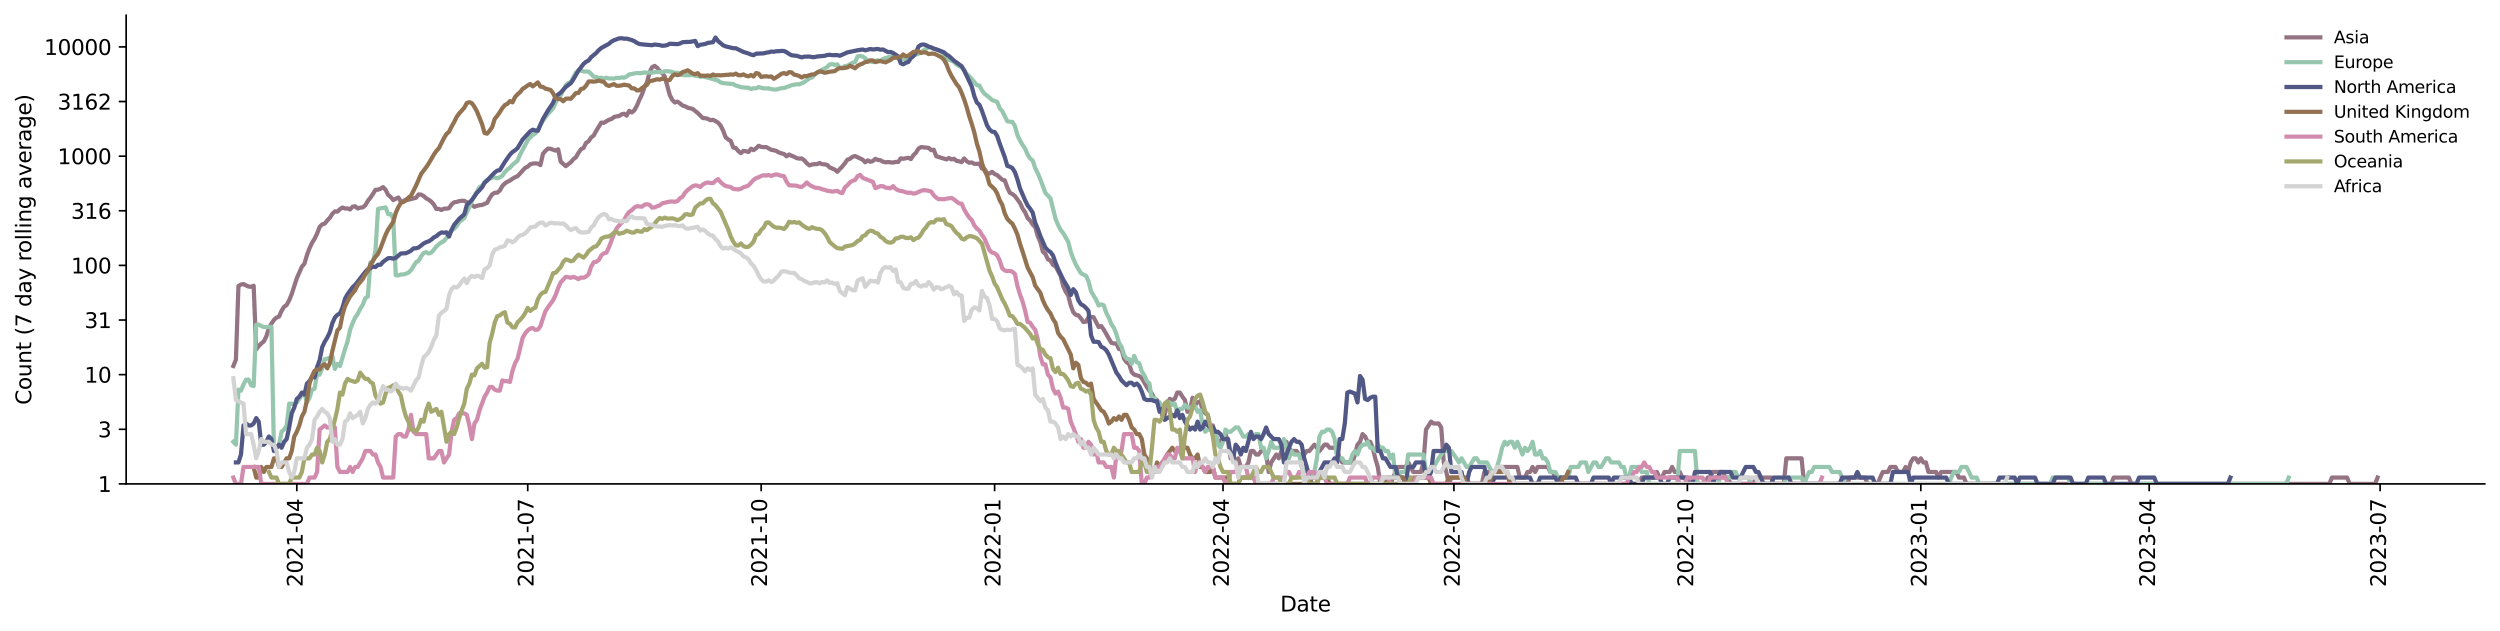 <?xml version="1.0" encoding="utf-8" standalone="no"?>
<!DOCTYPE svg PUBLIC "-//W3C//DTD SVG 1.1//EN"
  "http://www.w3.org/Graphics/SVG/1.1/DTD/svg11.dtd">
<svg xmlns:xlink="http://www.w3.org/1999/xlink" width="1182.891pt" height="298.621pt" viewBox="0 0 1182.891 298.621" xmlns="http://www.w3.org/2000/svg" version="1.1">
 <defs>
  <style type="text/css">*{stroke-linejoin: round; stroke-linecap: butt}</style>
 </defs>
 <g id="figure_1">
  <g id="patch_1">
   <path d="M 0 298.621 
L 1182.891 298.621 
L 1182.891 0 
L 0 0 
z
" style="fill: #ffffff"/>
  </g>
  <g id="axes_1">
   <g id="patch_2">
    <path d="M 59.691 228.96 
L 1175.691 228.96 
L 1175.691 7.2 
L 59.691 7.2 
z
" style="fill: #ffffff"/>
   </g>
   <g id="matplotlib.axis_1">
    <g id="xtick_1">
     <g id="line2d_1">
      <defs>
       <path id="m4f5d722aee" d="M 0 0 
L 0 3.5 
" style="stroke: #000000; stroke-width: 0.8"/>
      </defs>
      <g>
       <use xlink:href="#m4f5d722aee" x="140.434" y="228.96" style="stroke: #000000; stroke-width: 0.8"/>
      </g>
     </g>
     <g id="text_1">
      <!-- 2021-04 -->
      <g transform="translate(143.193 277.743)rotate(-90)scale(0.1 -0.1)">
       <defs>
        <path id="DejaVuSans-32" d="M 1228 531 
L 3431 531 
L 3431 0 
L 469 0 
L 469 531 
Q 828 903 1448 1529 
Q 2069 2156 2228 2338 
Q 2531 2678 2651 2914 
Q 2772 3150 2772 3378 
Q 2772 3750 2511 3984 
Q 2250 4219 1831 4219 
Q 1534 4219 1204 4116 
Q 875 4013 500 3803 
L 500 4441 
Q 881 4594 1212 4672 
Q 1544 4750 1819 4750 
Q 2544 4750 2975 4387 
Q 3406 4025 3406 3419 
Q 3406 3131 3298 2873 
Q 3191 2616 2906 2266 
Q 2828 2175 2409 1742 
Q 1991 1309 1228 531 
z
" transform="scale(0.016)"/>
        <path id="DejaVuSans-30" d="M 2034 4250 
Q 1547 4250 1301 3770 
Q 1056 3291 1056 2328 
Q 1056 1369 1301 889 
Q 1547 409 2034 409 
Q 2525 409 2770 889 
Q 3016 1369 3016 2328 
Q 3016 3291 2770 3770 
Q 2525 4250 2034 4250 
z
M 2034 4750 
Q 2819 4750 3233 4129 
Q 3647 3509 3647 2328 
Q 3647 1150 3233 529 
Q 2819 -91 2034 -91 
Q 1250 -91 836 529 
Q 422 1150 422 2328 
Q 422 3509 836 4129 
Q 1250 4750 2034 4750 
z
" transform="scale(0.016)"/>
        <path id="DejaVuSans-31" d="M 794 531 
L 1825 531 
L 1825 4091 
L 703 3866 
L 703 4441 
L 1819 4666 
L 2450 4666 
L 2450 531 
L 3481 531 
L 3481 0 
L 794 0 
L 794 531 
z
" transform="scale(0.016)"/>
        <path id="DejaVuSans-2d" d="M 313 2009 
L 1997 2009 
L 1997 1497 
L 313 1497 
L 313 2009 
z
" transform="scale(0.016)"/>
        <path id="DejaVuSans-34" d="M 2419 4116 
L 825 1625 
L 2419 1625 
L 2419 4116 
z
M 2253 4666 
L 3047 4666 
L 3047 1625 
L 3713 1625 
L 3713 1100 
L 3047 1100 
L 3047 0 
L 2419 0 
L 2419 1100 
L 313 1100 
L 313 1709 
L 2253 4666 
z
" transform="scale(0.016)"/>
       </defs>
       <use xlink:href="#DejaVuSans-32"/>
       <use xlink:href="#DejaVuSans-30" x="63.623"/>
       <use xlink:href="#DejaVuSans-32" x="127.246"/>
       <use xlink:href="#DejaVuSans-31" x="190.869"/>
       <use xlink:href="#DejaVuSans-2d" x="254.492"/>
       <use xlink:href="#DejaVuSans-30" x="290.576"/>
       <use xlink:href="#DejaVuSans-34" x="354.199"/>
      </g>
     </g>
    </g>
    <g id="xtick_2">
     <g id="line2d_2">
      <g>
       <use xlink:href="#m4f5d722aee" x="249.693" y="228.96" style="stroke: #000000; stroke-width: 0.8"/>
      </g>
     </g>
     <g id="text_2">
      <!-- 2021-07 -->
      <g transform="translate(252.452 277.743)rotate(-90)scale(0.1 -0.1)">
       <defs>
        <path id="DejaVuSans-37" d="M 525 4666 
L 3525 4666 
L 3525 4397 
L 1831 0 
L 1172 0 
L 2766 4134 
L 525 4134 
L 525 4666 
z
" transform="scale(0.016)"/>
       </defs>
       <use xlink:href="#DejaVuSans-32"/>
       <use xlink:href="#DejaVuSans-30" x="63.623"/>
       <use xlink:href="#DejaVuSans-32" x="127.246"/>
       <use xlink:href="#DejaVuSans-31" x="190.869"/>
       <use xlink:href="#DejaVuSans-2d" x="254.492"/>
       <use xlink:href="#DejaVuSans-30" x="290.576"/>
       <use xlink:href="#DejaVuSans-37" x="354.199"/>
      </g>
     </g>
    </g>
    <g id="xtick_3">
     <g id="line2d_3">
      <g>
       <use xlink:href="#m4f5d722aee" x="360.152" y="228.96" style="stroke: #000000; stroke-width: 0.8"/>
      </g>
     </g>
     <g id="text_3">
      <!-- 2021-10 -->
      <g transform="translate(362.912 277.743)rotate(-90)scale(0.1 -0.1)">
       <use xlink:href="#DejaVuSans-32"/>
       <use xlink:href="#DejaVuSans-30" x="63.623"/>
       <use xlink:href="#DejaVuSans-32" x="127.246"/>
       <use xlink:href="#DejaVuSans-31" x="190.869"/>
       <use xlink:href="#DejaVuSans-2d" x="254.492"/>
       <use xlink:href="#DejaVuSans-31" x="290.576"/>
       <use xlink:href="#DejaVuSans-30" x="354.199"/>
      </g>
     </g>
    </g>
    <g id="xtick_4">
     <g id="line2d_4">
      <g>
       <use xlink:href="#m4f5d722aee" x="470.612" y="228.96" style="stroke: #000000; stroke-width: 0.8"/>
      </g>
     </g>
     <g id="text_4">
      <!-- 2022-01 -->
      <g transform="translate(473.371 277.743)rotate(-90)scale(0.1 -0.1)">
       <use xlink:href="#DejaVuSans-32"/>
       <use xlink:href="#DejaVuSans-30" x="63.623"/>
       <use xlink:href="#DejaVuSans-32" x="127.246"/>
       <use xlink:href="#DejaVuSans-32" x="190.869"/>
       <use xlink:href="#DejaVuSans-2d" x="254.492"/>
       <use xlink:href="#DejaVuSans-30" x="290.576"/>
       <use xlink:href="#DejaVuSans-31" x="354.199"/>
      </g>
     </g>
    </g>
    <g id="xtick_5">
     <g id="line2d_5">
      <g>
       <use xlink:href="#m4f5d722aee" x="578.67" y="228.96" style="stroke: #000000; stroke-width: 0.8"/>
      </g>
     </g>
     <g id="text_5">
      <!-- 2022-04 -->
      <g transform="translate(581.429 277.743)rotate(-90)scale(0.1 -0.1)">
       <use xlink:href="#DejaVuSans-32"/>
       <use xlink:href="#DejaVuSans-30" x="63.623"/>
       <use xlink:href="#DejaVuSans-32" x="127.246"/>
       <use xlink:href="#DejaVuSans-32" x="190.869"/>
       <use xlink:href="#DejaVuSans-2d" x="254.492"/>
       <use xlink:href="#DejaVuSans-30" x="290.576"/>
       <use xlink:href="#DejaVuSans-34" x="354.199"/>
      </g>
     </g>
    </g>
    <g id="xtick_6">
     <g id="line2d_6">
      <g>
       <use xlink:href="#m4f5d722aee" x="687.928" y="228.96" style="stroke: #000000; stroke-width: 0.8"/>
      </g>
     </g>
     <g id="text_6">
      <!-- 2022-07 -->
      <g transform="translate(690.688 277.743)rotate(-90)scale(0.1 -0.1)">
       <use xlink:href="#DejaVuSans-32"/>
       <use xlink:href="#DejaVuSans-30" x="63.623"/>
       <use xlink:href="#DejaVuSans-32" x="127.246"/>
       <use xlink:href="#DejaVuSans-32" x="190.869"/>
       <use xlink:href="#DejaVuSans-2d" x="254.492"/>
       <use xlink:href="#DejaVuSans-30" x="290.576"/>
       <use xlink:href="#DejaVuSans-37" x="354.199"/>
      </g>
     </g>
    </g>
    <g id="xtick_7">
     <g id="line2d_7">
      <g>
       <use xlink:href="#m4f5d722aee" x="798.388" y="228.96" style="stroke: #000000; stroke-width: 0.8"/>
      </g>
     </g>
     <g id="text_7">
      <!-- 2022-10 -->
      <g transform="translate(801.147 277.743)rotate(-90)scale(0.1 -0.1)">
       <use xlink:href="#DejaVuSans-32"/>
       <use xlink:href="#DejaVuSans-30" x="63.623"/>
       <use xlink:href="#DejaVuSans-32" x="127.246"/>
       <use xlink:href="#DejaVuSans-32" x="190.869"/>
       <use xlink:href="#DejaVuSans-2d" x="254.492"/>
       <use xlink:href="#DejaVuSans-31" x="290.576"/>
       <use xlink:href="#DejaVuSans-30" x="354.199"/>
      </g>
     </g>
    </g>
    <g id="xtick_8">
     <g id="line2d_8">
      <g>
       <use xlink:href="#m4f5d722aee" x="908.847" y="228.96" style="stroke: #000000; stroke-width: 0.8"/>
      </g>
     </g>
     <g id="text_8">
      <!-- 2023-01 -->
      <g transform="translate(911.607 277.743)rotate(-90)scale(0.1 -0.1)">
       <defs>
        <path id="DejaVuSans-33" d="M 2597 2516 
Q 3050 2419 3304 2112 
Q 3559 1806 3559 1356 
Q 3559 666 3084 287 
Q 2609 -91 1734 -91 
Q 1441 -91 1130 -33 
Q 819 25 488 141 
L 488 750 
Q 750 597 1062 519 
Q 1375 441 1716 441 
Q 2309 441 2620 675 
Q 2931 909 2931 1356 
Q 2931 1769 2642 2001 
Q 2353 2234 1838 2234 
L 1294 2234 
L 1294 2753 
L 1863 2753 
Q 2328 2753 2575 2939 
Q 2822 3125 2822 3475 
Q 2822 3834 2567 4026 
Q 2313 4219 1838 4219 
Q 1578 4219 1281 4162 
Q 984 4106 628 3988 
L 628 4550 
Q 988 4650 1302 4700 
Q 1616 4750 1894 4750 
Q 2613 4750 3031 4423 
Q 3450 4097 3450 3541 
Q 3450 3153 3228 2886 
Q 3006 2619 2597 2516 
z
" transform="scale(0.016)"/>
       </defs>
       <use xlink:href="#DejaVuSans-32"/>
       <use xlink:href="#DejaVuSans-30" x="63.623"/>
       <use xlink:href="#DejaVuSans-32" x="127.246"/>
       <use xlink:href="#DejaVuSans-33" x="190.869"/>
       <use xlink:href="#DejaVuSans-2d" x="254.492"/>
       <use xlink:href="#DejaVuSans-30" x="290.576"/>
       <use xlink:href="#DejaVuSans-31" x="354.199"/>
      </g>
     </g>
    </g>
    <g id="xtick_9">
     <g id="line2d_9">
      <g>
       <use xlink:href="#m4f5d722aee" x="1016.905" y="228.96" style="stroke: #000000; stroke-width: 0.8"/>
      </g>
     </g>
     <g id="text_9">
      <!-- 2023-04 -->
      <g transform="translate(1019.665 277.743)rotate(-90)scale(0.1 -0.1)">
       <use xlink:href="#DejaVuSans-32"/>
       <use xlink:href="#DejaVuSans-30" x="63.623"/>
       <use xlink:href="#DejaVuSans-32" x="127.246"/>
       <use xlink:href="#DejaVuSans-33" x="190.869"/>
       <use xlink:href="#DejaVuSans-2d" x="254.492"/>
       <use xlink:href="#DejaVuSans-30" x="290.576"/>
       <use xlink:href="#DejaVuSans-34" x="354.199"/>
      </g>
     </g>
    </g>
    <g id="xtick_10">
     <g id="line2d_10">
      <g>
       <use xlink:href="#m4f5d722aee" x="1126.164" y="228.96" style="stroke: #000000; stroke-width: 0.8"/>
      </g>
     </g>
     <g id="text_10">
      <!-- 2023-07 -->
      <g transform="translate(1128.923 277.743)rotate(-90)scale(0.1 -0.1)">
       <use xlink:href="#DejaVuSans-32"/>
       <use xlink:href="#DejaVuSans-30" x="63.623"/>
       <use xlink:href="#DejaVuSans-32" x="127.246"/>
       <use xlink:href="#DejaVuSans-33" x="190.869"/>
       <use xlink:href="#DejaVuSans-2d" x="254.492"/>
       <use xlink:href="#DejaVuSans-30" x="290.576"/>
       <use xlink:href="#DejaVuSans-37" x="354.199"/>
      </g>
     </g>
    </g>
    <g id="text_11">
     <!-- Date -->
     <g transform="translate(605.74 289.341)scale(0.1 -0.1)">
      <defs>
       <path id="DejaVuSans-44" d="M 1259 4147 
L 1259 519 
L 2022 519 
Q 2988 519 3436 956 
Q 3884 1394 3884 2338 
Q 3884 3275 3436 3711 
Q 2988 4147 2022 4147 
L 1259 4147 
z
M 628 4666 
L 1925 4666 
Q 3281 4666 3915 4102 
Q 4550 3538 4550 2338 
Q 4550 1131 3912 565 
Q 3275 0 1925 0 
L 628 0 
L 628 4666 
z
" transform="scale(0.016)"/>
       <path id="DejaVuSans-61" d="M 2194 1759 
Q 1497 1759 1228 1600 
Q 959 1441 959 1056 
Q 959 750 1161 570 
Q 1363 391 1709 391 
Q 2188 391 2477 730 
Q 2766 1069 2766 1631 
L 2766 1759 
L 2194 1759 
z
M 3341 1997 
L 3341 0 
L 2766 0 
L 2766 531 
Q 2569 213 2275 61 
Q 1981 -91 1556 -91 
Q 1019 -91 701 211 
Q 384 513 384 1019 
Q 384 1609 779 1909 
Q 1175 2209 1959 2209 
L 2766 2209 
L 2766 2266 
Q 2766 2663 2505 2880 
Q 2244 3097 1772 3097 
Q 1472 3097 1187 3025 
Q 903 2953 641 2809 
L 641 3341 
Q 956 3463 1253 3523 
Q 1550 3584 1831 3584 
Q 2591 3584 2966 3190 
Q 3341 2797 3341 1997 
z
" transform="scale(0.016)"/>
       <path id="DejaVuSans-74" d="M 1172 4494 
L 1172 3500 
L 2356 3500 
L 2356 3053 
L 1172 3053 
L 1172 1153 
Q 1172 725 1289 603 
Q 1406 481 1766 481 
L 2356 481 
L 2356 0 
L 1766 0 
Q 1100 0 847 248 
Q 594 497 594 1153 
L 594 3053 
L 172 3053 
L 172 3500 
L 594 3500 
L 594 4494 
L 1172 4494 
z
" transform="scale(0.016)"/>
       <path id="DejaVuSans-65" d="M 3597 1894 
L 3597 1613 
L 953 1613 
Q 991 1019 1311 708 
Q 1631 397 2203 397 
Q 2534 397 2845 478 
Q 3156 559 3463 722 
L 3463 178 
Q 3153 47 2828 -22 
Q 2503 -91 2169 -91 
Q 1331 -91 842 396 
Q 353 884 353 1716 
Q 353 2575 817 3079 
Q 1281 3584 2069 3584 
Q 2775 3584 3186 3129 
Q 3597 2675 3597 1894 
z
M 3022 2063 
Q 3016 2534 2758 2815 
Q 2500 3097 2075 3097 
Q 1594 3097 1305 2825 
Q 1016 2553 972 2059 
L 3022 2063 
z
" transform="scale(0.016)"/>
      </defs>
      <use xlink:href="#DejaVuSans-44"/>
      <use xlink:href="#DejaVuSans-61" x="77.002"/>
      <use xlink:href="#DejaVuSans-74" x="138.281"/>
      <use xlink:href="#DejaVuSans-65" x="177.49"/>
     </g>
    </g>
   </g>
   <g id="matplotlib.axis_2">
    <g id="ytick_1">
     <g id="line2d_11">
      <defs>
       <path id="m453e3475c4" d="M 0 0 
L -3.5 0 
" style="stroke: #000000; stroke-width: 0.8"/>
      </defs>
      <g>
       <use xlink:href="#m453e3475c4" x="59.691" y="228.96" style="stroke: #000000; stroke-width: 0.8"/>
      </g>
     </g>
     <g id="text_12">
      <!-- 1 -->
      <g transform="translate(46.328 232.759)scale(0.1 -0.1)">
       <use xlink:href="#DejaVuSans-31"/>
      </g>
     </g>
    </g>
    <g id="ytick_2">
     <g id="line2d_12">
      <g>
       <use xlink:href="#m453e3475c4" x="59.691" y="203.115" style="stroke: #000000; stroke-width: 0.8"/>
      </g>
     </g>
     <g id="text_13">
      <!-- 3 -->
      <g transform="translate(46.328 206.914)scale(0.1 -0.1)">
       <use xlink:href="#DejaVuSans-33"/>
      </g>
     </g>
    </g>
    <g id="ytick_3">
     <g id="line2d_13">
      <g>
       <use xlink:href="#m453e3475c4" x="59.691" y="177.27" style="stroke: #000000; stroke-width: 0.8"/>
      </g>
     </g>
     <g id="text_14">
      <!-- 10 -->
      <g transform="translate(39.966 181.069)scale(0.1 -0.1)">
       <use xlink:href="#DejaVuSans-31"/>
       <use xlink:href="#DejaVuSans-30" x="63.623"/>
      </g>
     </g>
    </g>
    <g id="ytick_4">
     <g id="line2d_14">
      <g>
       <use xlink:href="#m453e3475c4" x="59.691" y="151.424" style="stroke: #000000; stroke-width: 0.8"/>
      </g>
     </g>
     <g id="text_15">
      <!-- 31 -->
      <g transform="translate(39.966 155.224)scale(0.1 -0.1)">
       <use xlink:href="#DejaVuSans-33"/>
       <use xlink:href="#DejaVuSans-31" x="63.623"/>
      </g>
     </g>
    </g>
    <g id="ytick_5">
     <g id="line2d_15">
      <g>
       <use xlink:href="#m453e3475c4" x="59.691" y="125.579" style="stroke: #000000; stroke-width: 0.8"/>
      </g>
     </g>
     <g id="text_16">
      <!-- 100 -->
      <g transform="translate(33.603 129.378)scale(0.1 -0.1)">
       <use xlink:href="#DejaVuSans-31"/>
       <use xlink:href="#DejaVuSans-30" x="63.623"/>
       <use xlink:href="#DejaVuSans-30" x="127.246"/>
      </g>
     </g>
    </g>
    <g id="ytick_6">
     <g id="line2d_16">
      <g>
       <use xlink:href="#m453e3475c4" x="59.691" y="99.734" style="stroke: #000000; stroke-width: 0.8"/>
      </g>
     </g>
     <g id="text_17">
      <!-- 316 -->
      <g transform="translate(33.603 103.533)scale(0.1 -0.1)">
       <defs>
        <path id="DejaVuSans-36" d="M 2113 2584 
Q 1688 2584 1439 2293 
Q 1191 2003 1191 1497 
Q 1191 994 1439 701 
Q 1688 409 2113 409 
Q 2538 409 2786 701 
Q 3034 994 3034 1497 
Q 3034 2003 2786 2293 
Q 2538 2584 2113 2584 
z
M 3366 4563 
L 3366 3988 
Q 3128 4100 2886 4159 
Q 2644 4219 2406 4219 
Q 1781 4219 1451 3797 
Q 1122 3375 1075 2522 
Q 1259 2794 1537 2939 
Q 1816 3084 2150 3084 
Q 2853 3084 3261 2657 
Q 3669 2231 3669 1497 
Q 3669 778 3244 343 
Q 2819 -91 2113 -91 
Q 1303 -91 875 529 
Q 447 1150 447 2328 
Q 447 3434 972 4092 
Q 1497 4750 2381 4750 
Q 2619 4750 2861 4703 
Q 3103 4656 3366 4563 
z
" transform="scale(0.016)"/>
       </defs>
       <use xlink:href="#DejaVuSans-33"/>
       <use xlink:href="#DejaVuSans-31" x="63.623"/>
       <use xlink:href="#DejaVuSans-36" x="127.246"/>
      </g>
     </g>
    </g>
    <g id="ytick_7">
     <g id="line2d_17">
      <g>
       <use xlink:href="#m453e3475c4" x="59.691" y="73.889" style="stroke: #000000; stroke-width: 0.8"/>
      </g>
     </g>
     <g id="text_18">
      <!-- 1000 -->
      <g transform="translate(27.241 77.688)scale(0.1 -0.1)">
       <use xlink:href="#DejaVuSans-31"/>
       <use xlink:href="#DejaVuSans-30" x="63.623"/>
       <use xlink:href="#DejaVuSans-30" x="127.246"/>
       <use xlink:href="#DejaVuSans-30" x="190.869"/>
      </g>
     </g>
    </g>
    <g id="ytick_8">
     <g id="line2d_18">
      <g>
       <use xlink:href="#m453e3475c4" x="59.691" y="48.043" style="stroke: #000000; stroke-width: 0.8"/>
      </g>
     </g>
     <g id="text_19">
      <!-- 3162 -->
      <g transform="translate(27.241 51.843)scale(0.1 -0.1)">
       <use xlink:href="#DejaVuSans-33"/>
       <use xlink:href="#DejaVuSans-31" x="63.623"/>
       <use xlink:href="#DejaVuSans-36" x="127.246"/>
       <use xlink:href="#DejaVuSans-32" x="190.869"/>
      </g>
     </g>
    </g>
    <g id="ytick_9">
     <g id="line2d_19">
      <g>
       <use xlink:href="#m453e3475c4" x="59.691" y="22.198" style="stroke: #000000; stroke-width: 0.8"/>
      </g>
     </g>
     <g id="text_20">
      <!-- 10000 -->
      <g transform="translate(20.878 25.997)scale(0.1 -0.1)">
       <use xlink:href="#DejaVuSans-31"/>
       <use xlink:href="#DejaVuSans-30" x="63.623"/>
       <use xlink:href="#DejaVuSans-30" x="127.246"/>
       <use xlink:href="#DejaVuSans-30" x="190.869"/>
       <use xlink:href="#DejaVuSans-30" x="254.492"/>
      </g>
     </g>
    </g>
    <g id="text_21">
     <!-- Count (7 day rolling average) -->
     <g transform="translate(14.798 191.548)rotate(-90)scale(0.1 -0.1)">
      <defs>
       <path id="DejaVuSans-43" d="M 4122 4306 
L 4122 3641 
Q 3803 3938 3442 4084 
Q 3081 4231 2675 4231 
Q 1875 4231 1450 3742 
Q 1025 3253 1025 2328 
Q 1025 1406 1450 917 
Q 1875 428 2675 428 
Q 3081 428 3442 575 
Q 3803 722 4122 1019 
L 4122 359 
Q 3791 134 3420 21 
Q 3050 -91 2638 -91 
Q 1578 -91 968 557 
Q 359 1206 359 2328 
Q 359 3453 968 4101 
Q 1578 4750 2638 4750 
Q 3056 4750 3426 4639 
Q 3797 4528 4122 4306 
z
" transform="scale(0.016)"/>
       <path id="DejaVuSans-6f" d="M 1959 3097 
Q 1497 3097 1228 2736 
Q 959 2375 959 1747 
Q 959 1119 1226 758 
Q 1494 397 1959 397 
Q 2419 397 2687 759 
Q 2956 1122 2956 1747 
Q 2956 2369 2687 2733 
Q 2419 3097 1959 3097 
z
M 1959 3584 
Q 2709 3584 3137 3096 
Q 3566 2609 3566 1747 
Q 3566 888 3137 398 
Q 2709 -91 1959 -91 
Q 1206 -91 779 398 
Q 353 888 353 1747 
Q 353 2609 779 3096 
Q 1206 3584 1959 3584 
z
" transform="scale(0.016)"/>
       <path id="DejaVuSans-75" d="M 544 1381 
L 544 3500 
L 1119 3500 
L 1119 1403 
Q 1119 906 1312 657 
Q 1506 409 1894 409 
Q 2359 409 2629 706 
Q 2900 1003 2900 1516 
L 2900 3500 
L 3475 3500 
L 3475 0 
L 2900 0 
L 2900 538 
Q 2691 219 2414 64 
Q 2138 -91 1772 -91 
Q 1169 -91 856 284 
Q 544 659 544 1381 
z
M 1991 3584 
L 1991 3584 
z
" transform="scale(0.016)"/>
       <path id="DejaVuSans-6e" d="M 3513 2113 
L 3513 0 
L 2938 0 
L 2938 2094 
Q 2938 2591 2744 2837 
Q 2550 3084 2163 3084 
Q 1697 3084 1428 2787 
Q 1159 2491 1159 1978 
L 1159 0 
L 581 0 
L 581 3500 
L 1159 3500 
L 1159 2956 
Q 1366 3272 1645 3428 
Q 1925 3584 2291 3584 
Q 2894 3584 3203 3211 
Q 3513 2838 3513 2113 
z
" transform="scale(0.016)"/>
       <path id="DejaVuSans-20" transform="scale(0.016)"/>
       <path id="DejaVuSans-28" d="M 1984 4856 
Q 1566 4138 1362 3434 
Q 1159 2731 1159 2009 
Q 1159 1288 1364 580 
Q 1569 -128 1984 -844 
L 1484 -844 
Q 1016 -109 783 600 
Q 550 1309 550 2009 
Q 550 2706 781 3412 
Q 1013 4119 1484 4856 
L 1984 4856 
z
" transform="scale(0.016)"/>
       <path id="DejaVuSans-64" d="M 2906 2969 
L 2906 4863 
L 3481 4863 
L 3481 0 
L 2906 0 
L 2906 525 
Q 2725 213 2448 61 
Q 2172 -91 1784 -91 
Q 1150 -91 751 415 
Q 353 922 353 1747 
Q 353 2572 751 3078 
Q 1150 3584 1784 3584 
Q 2172 3584 2448 3432 
Q 2725 3281 2906 2969 
z
M 947 1747 
Q 947 1113 1208 752 
Q 1469 391 1925 391 
Q 2381 391 2643 752 
Q 2906 1113 2906 1747 
Q 2906 2381 2643 2742 
Q 2381 3103 1925 3103 
Q 1469 3103 1208 2742 
Q 947 2381 947 1747 
z
" transform="scale(0.016)"/>
       <path id="DejaVuSans-79" d="M 2059 -325 
Q 1816 -950 1584 -1140 
Q 1353 -1331 966 -1331 
L 506 -1331 
L 506 -850 
L 844 -850 
Q 1081 -850 1212 -737 
Q 1344 -625 1503 -206 
L 1606 56 
L 191 3500 
L 800 3500 
L 1894 763 
L 2988 3500 
L 3597 3500 
L 2059 -325 
z
" transform="scale(0.016)"/>
       <path id="DejaVuSans-72" d="M 2631 2963 
Q 2534 3019 2420 3045 
Q 2306 3072 2169 3072 
Q 1681 3072 1420 2755 
Q 1159 2438 1159 1844 
L 1159 0 
L 581 0 
L 581 3500 
L 1159 3500 
L 1159 2956 
Q 1341 3275 1631 3429 
Q 1922 3584 2338 3584 
Q 2397 3584 2469 3576 
Q 2541 3569 2628 3553 
L 2631 2963 
z
" transform="scale(0.016)"/>
       <path id="DejaVuSans-6c" d="M 603 4863 
L 1178 4863 
L 1178 0 
L 603 0 
L 603 4863 
z
" transform="scale(0.016)"/>
       <path id="DejaVuSans-69" d="M 603 3500 
L 1178 3500 
L 1178 0 
L 603 0 
L 603 3500 
z
M 603 4863 
L 1178 4863 
L 1178 4134 
L 603 4134 
L 603 4863 
z
" transform="scale(0.016)"/>
       <path id="DejaVuSans-67" d="M 2906 1791 
Q 2906 2416 2648 2759 
Q 2391 3103 1925 3103 
Q 1463 3103 1205 2759 
Q 947 2416 947 1791 
Q 947 1169 1205 825 
Q 1463 481 1925 481 
Q 2391 481 2648 825 
Q 2906 1169 2906 1791 
z
M 3481 434 
Q 3481 -459 3084 -895 
Q 2688 -1331 1869 -1331 
Q 1566 -1331 1297 -1286 
Q 1028 -1241 775 -1147 
L 775 -588 
Q 1028 -725 1275 -790 
Q 1522 -856 1778 -856 
Q 2344 -856 2625 -561 
Q 2906 -266 2906 331 
L 2906 616 
Q 2728 306 2450 153 
Q 2172 0 1784 0 
Q 1141 0 747 490 
Q 353 981 353 1791 
Q 353 2603 747 3093 
Q 1141 3584 1784 3584 
Q 2172 3584 2450 3431 
Q 2728 3278 2906 2969 
L 2906 3500 
L 3481 3500 
L 3481 434 
z
" transform="scale(0.016)"/>
       <path id="DejaVuSans-76" d="M 191 3500 
L 800 3500 
L 1894 563 
L 2988 3500 
L 3597 3500 
L 2284 0 
L 1503 0 
L 191 3500 
z
" transform="scale(0.016)"/>
       <path id="DejaVuSans-29" d="M 513 4856 
L 1013 4856 
Q 1481 4119 1714 3412 
Q 1947 2706 1947 2009 
Q 1947 1309 1714 600 
Q 1481 -109 1013 -844 
L 513 -844 
Q 928 -128 1133 580 
Q 1338 1288 1338 2009 
Q 1338 2731 1133 3434 
Q 928 4138 513 4856 
z
" transform="scale(0.016)"/>
      </defs>
      <use xlink:href="#DejaVuSans-43"/>
      <use xlink:href="#DejaVuSans-6f" x="69.824"/>
      <use xlink:href="#DejaVuSans-75" x="131.006"/>
      <use xlink:href="#DejaVuSans-6e" x="194.385"/>
      <use xlink:href="#DejaVuSans-74" x="257.764"/>
      <use xlink:href="#DejaVuSans-20" x="296.973"/>
      <use xlink:href="#DejaVuSans-28" x="328.76"/>
      <use xlink:href="#DejaVuSans-37" x="367.773"/>
      <use xlink:href="#DejaVuSans-20" x="431.396"/>
      <use xlink:href="#DejaVuSans-64" x="463.184"/>
      <use xlink:href="#DejaVuSans-61" x="526.66"/>
      <use xlink:href="#DejaVuSans-79" x="587.939"/>
      <use xlink:href="#DejaVuSans-20" x="647.119"/>
      <use xlink:href="#DejaVuSans-72" x="678.906"/>
      <use xlink:href="#DejaVuSans-6f" x="717.77"/>
      <use xlink:href="#DejaVuSans-6c" x="778.951"/>
      <use xlink:href="#DejaVuSans-6c" x="806.734"/>
      <use xlink:href="#DejaVuSans-69" x="834.518"/>
      <use xlink:href="#DejaVuSans-6e" x="862.301"/>
      <use xlink:href="#DejaVuSans-67" x="925.68"/>
      <use xlink:href="#DejaVuSans-20" x="989.156"/>
      <use xlink:href="#DejaVuSans-61" x="1020.943"/>
      <use xlink:href="#DejaVuSans-76" x="1082.223"/>
      <use xlink:href="#DejaVuSans-65" x="1141.402"/>
      <use xlink:href="#DejaVuSans-72" x="1202.926"/>
      <use xlink:href="#DejaVuSans-61" x="1244.039"/>
      <use xlink:href="#DejaVuSans-67" x="1305.318"/>
      <use xlink:href="#DejaVuSans-65" x="1368.795"/>
      <use xlink:href="#DejaVuSans-29" x="1430.318"/>
     </g>
    </g>
   </g>
   <g id="line2d_20">
    <path d="M 110.418 173.177 
L 111.619 170.179 
L 112.819 135.349 
L 114.02 134.617 
L 115.22 134.426 
L 117.622 135.598 
L 118.822 135.698 
L 120.023 135.2 
L 121.224 165.358 
L 122.424 163.721 
L 123.625 162.526 
L 124.826 161.549 
L 126.026 159.136 
L 127.227 155.211 
L 128.428 153.148 
L 129.628 151.359 
L 130.829 150.274 
L 132.03 149.797 
L 133.23 147.049 
L 134.431 145.13 
L 135.631 144.303 
L 136.832 142.056 
L 138.033 139.117 
L 140.434 131.656 
L 142.835 126.164 
L 144.036 124.791 
L 145.237 120.698 
L 146.437 117.505 
L 147.638 114.908 
L 148.839 112.998 
L 150.039 110.505 
L 151.24 107.346 
L 152.44 106.168 
L 153.641 105.819 
L 154.842 104.315 
L 156.042 103.069 
L 157.243 101.185 
L 158.444 100.005 
L 159.644 100.149 
L 160.845 98.962 
L 162.046 98.192 
L 163.246 98.661 
L 164.447 98.632 
L 165.648 99.09 
L 166.848 97.788 
L 168.049 97.594 
L 169.25 98.661 
L 170.45 98.239 
L 171.651 98.126 
L 172.851 97.129 
L 174.052 95.043 
L 175.253 93.547 
L 176.453 91.786 
L 177.654 89.824 
L 178.855 89.746 
L 180.055 89.277 
L 181.256 88.544 
L 182.457 89.818 
L 183.657 92.224 
L 184.858 93.196 
L 186.059 94.652 
L 188.46 93.455 
L 189.661 95.3 
L 190.861 95.192 
L 192.062 94.434 
L 193.262 94.498 
L 196.864 93.562 
L 198.065 91.986 
L 199.266 92.079 
L 200.466 92.753 
L 201.667 93.857 
L 202.868 94.498 
L 204.068 95.408 
L 205.269 96.779 
L 206.47 98.865 
L 207.67 98.845 
L 208.871 99.358 
L 210.071 98.719 
L 211.272 98.728 
L 212.473 98.487 
L 213.673 96.708 
L 214.874 95.711 
L 216.075 95.534 
L 217.275 95.183 
L 218.476 94.986 
L 219.677 95.035 
L 220.877 95.635 
L 222.078 96.708 
L 223.279 96.976 
L 224.479 97.853 
L 225.68 97.374 
L 226.881 97.092 
L 228.081 96.993 
L 230.482 95.959 
L 231.683 93.748 
L 232.884 91.936 
L 234.084 91.21 
L 235.285 91.168 
L 236.486 90.126 
L 237.686 88.026 
L 238.887 86.791 
L 240.088 86.018 
L 241.288 85.447 
L 242.489 84.574 
L 243.69 83.862 
L 244.89 83.368 
L 248.492 79.409 
L 249.693 78.854 
L 250.893 77.688 
L 252.094 77.409 
L 253.295 77.282 
L 254.495 77.413 
L 255.696 78.13 
L 256.897 72.769 
L 258.097 71.379 
L 259.298 70.29 
L 260.499 70.405 
L 262.9 71.256 
L 264.101 70.64 
L 265.301 76.516 
L 267.702 78.599 
L 270.104 76.751 
L 271.304 75.322 
L 272.505 74.418 
L 273.706 72.316 
L 274.906 70.576 
L 276.107 70 
L 277.308 67.581 
L 278.508 66.838 
L 279.709 65.025 
L 280.91 64.115 
L 282.11 61.877 
L 284.511 58.016 
L 285.712 58.116 
L 288.113 56.673 
L 289.314 56.325 
L 290.515 55.369 
L 291.715 55.057 
L 292.916 54.911 
L 294.117 54.09 
L 295.317 53.831 
L 296.518 54.704 
L 297.719 52.442 
L 298.919 53.215 
L 300.12 52.205 
L 301.321 50.099 
L 302.521 47.204 
L 303.722 44.762 
L 304.922 41.313 
L 306.123 38.986 
L 307.324 34.282 
L 308.524 31.823 
L 309.725 31.179 
L 310.926 32.07 
L 312.126 33.555 
L 313.327 34.508 
L 314.528 36.289 
L 316.929 45.044 
L 318.13 47.318 
L 319.33 48.489 
L 320.531 48.081 
L 321.732 48.903 
L 322.932 49.923 
L 324.133 50.282 
L 325.333 50.958 
L 327.735 51.543 
L 330.136 53.467 
L 332.537 55.856 
L 333.738 55.925 
L 334.939 56.25 
L 336.139 56.871 
L 337.34 56.681 
L 338.541 57.285 
L 339.741 58.015 
L 340.942 59.36 
L 342.142 61.776 
L 343.343 64.967 
L 344.544 65.972 
L 345.744 66.688 
L 346.945 69.788 
L 348.146 70.038 
L 349.346 71.508 
L 350.547 72.433 
L 351.748 71.399 
L 352.948 71.549 
L 354.149 71.916 
L 355.35 70.372 
L 356.55 71.032 
L 357.751 70.17 
L 358.952 68.985 
L 360.152 69.469 
L 361.353 69.62 
L 362.553 69.591 
L 364.955 70.902 
L 366.155 71.091 
L 367.356 71.431 
L 368.557 72.17 
L 369.757 72.575 
L 370.958 72.845 
L 372.159 73.963 
L 373.359 73.11 
L 374.56 73.716 
L 375.761 74.163 
L 376.961 74.825 
L 378.162 75.044 
L 379.362 75 
L 380.563 75.858 
L 381.764 77.274 
L 382.964 78.25 
L 384.165 77.845 
L 385.366 77.666 
L 386.566 77.669 
L 387.767 77.122 
L 388.968 77.677 
L 390.168 77.78 
L 391.369 77.998 
L 392.57 79.209 
L 394.971 80.244 
L 396.172 81.268 
L 398.573 78.73 
L 399.773 77.241 
L 400.974 75.521 
L 402.175 75.148 
L 403.375 74.173 
L 404.576 73.841 
L 408.178 75.556 
L 409.379 76.773 
L 410.579 75.911 
L 411.78 76.53 
L 412.981 76.218 
L 414.181 75.152 
L 415.382 75.68 
L 416.583 75.802 
L 417.783 76.501 
L 418.984 76.813 
L 420.184 76.667 
L 422.586 76.927 
L 423.786 76.602 
L 424.987 76.642 
L 426.188 74.916 
L 427.388 75.121 
L 429.79 74.659 
L 430.99 75.271 
L 432.191 73.428 
L 433.392 72.241 
L 434.592 70.296 
L 435.793 69.591 
L 438.194 69.836 
L 439.395 69.967 
L 440.595 71.057 
L 441.796 70.835 
L 442.997 73.93 
L 447.799 75.421 
L 449 74.768 
L 450.201 75.421 
L 451.401 75.115 
L 452.602 76.13 
L 453.803 76.311 
L 455.003 76.7 
L 456.204 74.979 
L 457.404 76.265 
L 458.605 76.997 
L 459.806 76.868 
L 461.006 77.499 
L 462.207 77.548 
L 463.408 77.432 
L 464.608 79.744 
L 465.809 79.99 
L 467.01 81.882 
L 468.21 82.126 
L 469.411 81.308 
L 470.612 82.358 
L 471.812 82.855 
L 474.213 85.043 
L 475.414 85.351 
L 476.615 88.717 
L 477.815 91.217 
L 479.016 91.829 
L 480.217 92.76 
L 482.618 96.036 
L 483.819 98.622 
L 485.019 100.399 
L 486.22 103.163 
L 487.421 104.365 
L 488.621 106.235 
L 489.822 107.475 
L 491.023 111.804 
L 492.223 114.435 
L 493.424 119.033 
L 494.624 120.138 
L 495.825 122.666 
L 497.026 123.294 
L 498.226 125.388 
L 499.427 126.033 
L 501.828 130.429 
L 503.029 135.349 
L 504.23 137.974 
L 505.43 139.831 
L 506.631 144.525 
L 507.832 147.726 
L 509.032 148.964 
L 510.233 149.238 
L 511.433 150.663 
L 512.634 152.394 
L 513.835 152.183 
L 515.035 150.082 
L 516.236 149.987 
L 517.437 150.082 
L 519.838 154.736 
L 521.039 154.271 
L 522.239 155.943 
L 524.641 160.16 
L 525.841 162.195 
L 527.042 162.526 
L 528.243 162.526 
L 529.443 165.17 
L 530.644 165.17 
L 531.844 169.716 
L 533.045 171.38 
L 534.246 172.132 
L 535.446 176.022 
L 536.647 177.27 
L 539.048 177.92 
L 540.249 178.933 
L 542.65 183.095 
L 543.851 184.823 
L 545.052 186.212 
L 546.252 188.737 
L 547.453 189.278 
L 548.654 191.582 
L 549.854 196.29 
L 551.055 196.29 
L 552.255 191.582 
L 553.456 188.737 
L 554.657 189.278 
L 555.857 188.737 
L 557.058 185.739 
L 558.259 185.739 
L 559.459 187.693 
L 560.66 189.278 
L 561.861 194.842 
L 563.061 194.151 
L 564.262 188.209 
L 565.463 191.582 
L 566.663 190.401 
L 567.864 189.832 
L 569.064 194.151 
L 570.265 195.554 
L 571.466 196.29 
L 572.666 203.253 
L 573.867 201.3 
L 575.068 205.393 
L 576.268 209.041 
L 577.469 209.041 
L 578.67 206.544 
L 579.87 205.393 
L 581.071 209.041 
L 582.272 216.86 
L 583.472 215.063 
L 584.673 218.813 
L 585.874 216.86 
L 587.074 220.953 
L 589.475 220.953 
L 590.676 218.813 
L 591.877 213.4 
L 593.077 213.4 
L 594.278 215.063 
L 595.479 215.063 
L 596.679 213.4 
L 597.88 213.4 
L 599.081 215.063 
L 600.281 223.318 
L 601.482 218.813 
L 603.883 215.063 
L 605.084 216.86 
L 606.284 213.4 
L 607.485 210.402 
L 608.686 209.041 
L 609.886 211.851 
L 611.087 213.4 
L 613.488 213.4 
L 614.689 215.063 
L 617.09 215.063 
L 618.291 213.4 
L 619.492 213.4 
L 621.893 210.402 
L 624.294 213.4 
L 626.695 210.402 
L 627.896 210.402 
L 629.097 211.851 
L 631.498 211.851 
L 632.699 213.4 
L 633.899 216.86 
L 635.1 218.813 
L 639.903 218.813 
L 641.103 215.063 
L 642.304 210.402 
L 643.505 209.041 
L 644.705 205.393 
L 645.906 206.544 
L 647.106 209.041 
L 648.307 209.041 
L 649.508 211.851 
L 650.708 216.86 
L 651.909 220.953 
L 653.11 228.96 
L 657.912 228.96 
L 659.113 225.962 
L 660.314 223.318 
L 661.514 220.953 
L 665.116 220.953 
L 666.317 218.813 
L 668.718 223.318 
L 672.32 223.318 
L 673.521 218.813 
L 674.721 203.253 
L 677.123 199.503 
L 678.323 200.383 
L 680.725 200.383 
L 681.925 202.255 
L 683.126 218.813 
L 684.326 223.318 
L 685.527 228.96 
L 686.728 225.962 
L 693.932 225.962 
L 695.132 228.96 
L 701.135 228.96 
L 702.336 223.318 
L 708.339 223.318 
L 709.54 220.953 
L 717.945 220.953 
L 719.145 225.962 
L 721.546 225.962 
L 722.747 223.318 
L 723.948 223.318 
L 725.148 220.953 
L 726.349 223.318 
L 727.55 220.953 
L 732.352 220.953 
L 733.553 223.318 
L 734.754 223.318 
L 735.954 225.962 
L 738.355 225.962 
L 739.556 228.96 
L 775.576 228.96 
L 776.776 225.962 
L 782.779 225.962 
L 783.98 223.318 
L 785.181 225.962 
L 786.381 225.962 
L 787.582 223.318 
L 789.983 223.318 
L 791.184 220.953 
L 792.385 223.318 
L 794.786 223.318 
L 795.986 225.962 
L 798.388 225.962 
L 799.588 228.96 
L 806.792 228.96 
L 807.993 225.962 
L 809.194 225.962 
L 810.394 223.318 
L 815.197 223.318 
L 816.397 225.962 
L 817.598 225.962 
L 818.799 228.96 
L 829.605 228.96 
L 830.805 225.962 
L 838.009 225.962 
L 839.21 228.96 
L 844.012 228.96 
L 845.213 216.86 
L 852.417 216.86 
L 853.617 228.96 
L 874.028 228.96 
L 875.229 225.962 
L 882.433 225.962 
L 883.634 228.96 
L 888.436 228.96 
L 889.637 225.962 
L 890.837 223.318 
L 893.239 223.318 
L 894.439 220.953 
L 896.841 220.953 
L 898.041 223.318 
L 900.443 223.318 
L 901.643 220.953 
L 902.844 223.318 
L 904.045 218.813 
L 905.245 216.86 
L 906.446 216.86 
L 907.647 218.813 
L 908.847 216.86 
L 910.048 218.813 
L 911.248 218.813 
L 912.449 223.318 
L 916.051 223.318 
L 917.252 225.962 
L 918.452 223.318 
L 925.656 223.318 
L 926.857 225.962 
L 929.258 225.962 
L 930.459 228.96 
L 998.896 228.96 
L 1000.096 225.962 
L 1007.3 225.962 
L 1008.501 228.96 
L 1102.151 228.96 
L 1103.352 225.962 
L 1110.556 225.962 
L 1111.756 228.96 
L 1123.763 228.96 
L 1124.963 225.962 
L 1124.963 225.962 
" clip-path="url(#pddb103c424)" style="fill: none; stroke: #947383; stroke-width: 2; stroke-linecap: square"/>
   </g>
   <g id="line2d_21">
    <path d="M 110.418 209.041 
L 111.619 210.402 
L 112.819 184.378 
L 114.02 184.823 
L 115.22 181.882 
L 116.421 179.635 
L 117.622 179.635 
L 118.822 182.279 
L 120.023 182.683 
L 121.224 153.702 
L 122.424 153.59 
L 123.625 154.271 
L 124.826 154.736 
L 127.227 154.736 
L 128.428 154.619 
L 129.628 213.4 
L 132.03 210.402 
L 133.23 204.297 
L 134.431 203.253 
L 135.631 201.3 
L 136.832 190.984 
L 138.033 190.984 
L 139.233 191.582 
L 140.434 190.401 
L 141.635 188.737 
L 142.835 186.695 
L 144.036 186.212 
L 145.237 190.401 
L 146.437 188.209 
L 147.638 184.378 
L 148.839 183.943 
L 150.039 176.637 
L 151.24 177.27 
L 152.44 174.272 
L 153.641 169.946 
L 154.842 169.716 
L 156.042 169.263 
L 157.243 168.599 
L 158.444 174.554 
L 159.644 172.132 
L 160.845 173.177 
L 163.246 165.17 
L 164.447 161.549 
L 165.648 156.067 
L 166.848 152.822 
L 168.049 150.274 
L 169.25 148.514 
L 170.45 146.069 
L 171.651 144.229 
L 172.851 141.075 
L 174.052 140.321 
L 175.253 124.271 
L 176.453 123.911 
L 177.654 118.653 
L 178.855 98.904 
L 180.055 98.535 
L 181.256 98.401 
L 182.457 98.116 
L 183.657 101.359 
L 184.858 101.283 
L 186.059 103.461 
L 187.259 130.191 
L 188.46 130.349 
L 189.661 129.878 
L 190.861 129.839 
L 192.062 129.531 
L 193.262 129.002 
L 194.463 127.838 
L 196.864 124.06 
L 198.065 123.381 
L 199.266 121.247 
L 200.466 119.689 
L 201.667 119.322 
L 202.868 119.962 
L 204.068 119.517 
L 205.269 118.164 
L 206.47 116.606 
L 207.67 115.514 
L 208.871 114.67 
L 210.071 114.028 
L 211.272 112.617 
L 212.473 110.18 
L 213.673 109.031 
L 214.874 108.247 
L 216.075 107.007 
L 217.275 104.971 
L 218.476 104.166 
L 219.677 103.092 
L 222.078 97.928 
L 223.279 94.904 
L 226.881 88.538 
L 228.081 87.936 
L 229.282 86.2 
L 230.482 85.064 
L 231.683 84.63 
L 232.884 83.937 
L 234.084 83.988 
L 235.285 84.348 
L 236.486 83.877 
L 237.686 83.183 
L 238.887 81.424 
L 240.088 80.176 
L 241.288 79.384 
L 242.489 77.964 
L 244.89 76.006 
L 246.091 73.107 
L 249.693 66.406 
L 250.893 64.906 
L 252.094 63.855 
L 253.295 63.158 
L 254.495 61.508 
L 255.696 58.91 
L 256.897 57.099 
L 259.298 53.767 
L 260.499 52.614 
L 261.699 51.23 
L 264.101 46.005 
L 265.301 45.091 
L 266.502 42.561 
L 267.702 40.427 
L 268.903 39.219 
L 270.104 38.886 
L 271.304 36.48 
L 272.505 34.365 
L 273.706 33.262 
L 274.906 33.371 
L 276.107 33.803 
L 278.508 33.876 
L 279.709 34.976 
L 280.91 36.286 
L 282.11 36.464 
L 283.311 36.886 
L 284.511 36.762 
L 285.712 37.16 
L 286.913 36.777 
L 288.113 37.132 
L 289.314 37.1 
L 290.515 37.202 
L 291.715 36.809 
L 292.916 36.923 
L 294.117 36.607 
L 295.317 36.775 
L 296.518 36.199 
L 297.719 35.225 
L 301.321 34.553 
L 302.521 34.637 
L 303.722 34.553 
L 304.922 34.285 
L 306.123 34.431 
L 307.324 34.281 
L 308.524 34.371 
L 310.926 33.963 
L 313.327 34.203 
L 314.528 33.661 
L 316.929 33.774 
L 319.33 34.47 
L 320.531 34.426 
L 321.732 34.713 
L 322.932 35.478 
L 324.133 35.607 
L 326.534 35.549 
L 327.735 35.441 
L 328.935 35.802 
L 330.136 35.912 
L 331.337 36.35 
L 332.537 36.155 
L 337.34 37.406 
L 339.741 38.112 
L 340.942 39.004 
L 342.142 39.344 
L 346.945 39.775 
L 348.146 40.47 
L 349.346 40.802 
L 350.547 41.26 
L 352.948 41.47 
L 354.149 41.538 
L 355.35 42.111 
L 356.55 41.773 
L 357.751 41.776 
L 358.952 41.164 
L 360.152 41.554 
L 361.353 41.804 
L 363.754 41.824 
L 364.955 42.164 
L 366.155 42.349 
L 367.356 42.35 
L 369.757 41.698 
L 370.958 41.673 
L 374.56 40.321 
L 376.961 39.858 
L 378.162 39.907 
L 380.563 38.855 
L 382.964 37.058 
L 384.165 36.699 
L 385.366 35.384 
L 386.566 34.389 
L 387.767 34.073 
L 388.968 32.924 
L 390.168 32.455 
L 391.369 31.698 
L 392.57 30.519 
L 393.77 30.348 
L 394.971 30.692 
L 396.172 30.493 
L 397.372 32.244 
L 398.573 32.126 
L 399.773 31.264 
L 400.974 31.091 
L 403.375 29.728 
L 404.576 29.426 
L 405.777 26.7 
L 406.977 26.493 
L 408.178 26.726 
L 409.379 27.55 
L 410.579 28.707 
L 412.981 29.352 
L 414.181 28.778 
L 415.382 28.565 
L 416.583 28.8 
L 417.783 27.956 
L 418.984 27.448 
L 422.586 26.512 
L 423.786 27.204 
L 426.188 27.919 
L 427.388 27.933 
L 428.589 28.075 
L 429.79 28.015 
L 430.99 26.925 
L 432.191 26.242 
L 434.592 25.405 
L 435.793 24.793 
L 436.993 23.846 
L 439.395 22.295 
L 441.796 23.124 
L 442.997 23.496 
L 444.197 23.743 
L 445.398 24.568 
L 446.599 25.694 
L 447.799 28.178 
L 449 28.293 
L 450.201 28.685 
L 451.401 29.245 
L 452.602 30.559 
L 453.803 31.276 
L 455.003 31.8 
L 456.204 33.214 
L 457.404 35.066 
L 458.605 36.074 
L 459.806 37.374 
L 462.207 40.28 
L 463.408 40.495 
L 464.608 42.737 
L 465.809 44.379 
L 467.01 45.223 
L 469.411 47.312 
L 471.812 48.233 
L 473.013 51.238 
L 474.213 52.553 
L 476.615 57.363 
L 477.815 57.607 
L 479.016 57.682 
L 480.217 59.647 
L 481.417 63.972 
L 482.618 66.471 
L 483.819 68.533 
L 485.019 70.287 
L 486.22 73.138 
L 487.421 75.01 
L 488.621 75.964 
L 489.822 79.582 
L 491.023 81.946 
L 492.223 84.781 
L 494.624 91.265 
L 497.026 93.826 
L 499.427 103.533 
L 500.628 106.412 
L 501.828 108.771 
L 503.029 110.277 
L 505.43 114.415 
L 506.631 119.153 
L 507.832 122.358 
L 509.032 125.166 
L 511.433 129.265 
L 513.835 130.508 
L 515.035 133.133 
L 516.236 137.808 
L 518.637 141.856 
L 519.838 144.525 
L 521.039 144.009 
L 522.239 144.451 
L 523.44 148.073 
L 524.641 150.274 
L 525.841 153.368 
L 527.042 155.091 
L 528.243 158.157 
L 529.443 162.195 
L 530.644 164.074 
L 531.844 167.955 
L 533.045 169.716 
L 534.246 169.946 
L 535.446 172.132 
L 536.647 168.382 
L 537.848 171.38 
L 539.048 171.879 
L 540.249 175.721 
L 541.45 177.593 
L 542.65 180.359 
L 543.851 181.491 
L 545.052 189.278 
L 546.252 188.209 
L 547.453 190.401 
L 548.654 190.401 
L 549.854 192.83 
L 551.055 192.198 
L 552.255 190.401 
L 553.456 190.401 
L 554.657 191.582 
L 555.857 190.984 
L 557.058 195.554 
L 558.259 193.481 
L 559.459 193.481 
L 560.66 191.582 
L 561.861 192.83 
L 563.061 192.83 
L 564.262 193.481 
L 565.463 192.198 
L 566.663 194.842 
L 567.864 194.151 
L 569.064 201.3 
L 570.265 204.297 
L 572.666 202.255 
L 575.068 204.297 
L 576.268 210.402 
L 577.469 211.851 
L 578.67 209.041 
L 579.87 203.253 
L 581.071 204.297 
L 582.272 204.297 
L 584.673 202.255 
L 585.874 202.255 
L 588.275 206.544 
L 589.475 206.544 
L 590.676 205.393 
L 591.877 205.393 
L 593.077 206.544 
L 594.278 205.393 
L 595.479 205.393 
L 596.679 211.851 
L 597.88 211.851 
L 599.081 216.86 
L 600.281 213.4 
L 601.482 209.041 
L 602.683 211.851 
L 606.284 211.851 
L 607.485 207.758 
L 608.686 211.851 
L 609.886 216.86 
L 611.087 213.4 
L 612.288 215.063 
L 614.689 215.063 
L 615.89 220.953 
L 617.09 223.318 
L 618.291 220.953 
L 619.492 225.962 
L 620.692 225.962 
L 621.893 223.318 
L 623.094 216.86 
L 624.294 206.544 
L 625.495 204.297 
L 626.695 204.297 
L 627.896 203.253 
L 629.097 203.253 
L 630.297 204.297 
L 631.498 207.758 
L 632.699 216.86 
L 635.1 216.86 
L 636.301 218.813 
L 638.702 218.813 
L 639.903 215.063 
L 641.103 213.4 
L 642.304 215.063 
L 643.505 211.851 
L 644.705 210.402 
L 645.906 210.402 
L 647.106 209.041 
L 648.307 211.851 
L 649.508 211.851 
L 650.708 213.4 
L 651.909 210.402 
L 653.11 211.851 
L 654.31 211.851 
L 655.511 213.4 
L 656.712 213.4 
L 657.912 216.86 
L 659.113 215.063 
L 660.314 225.962 
L 661.514 225.962 
L 662.715 223.318 
L 665.116 223.318 
L 666.317 215.063 
L 673.521 215.063 
L 674.721 223.318 
L 675.922 223.318 
L 677.123 220.953 
L 678.323 220.953 
L 680.725 216.86 
L 683.126 213.4 
L 686.728 213.4 
L 689.129 216.86 
L 690.33 218.813 
L 691.53 216.86 
L 693.932 220.953 
L 695.132 220.953 
L 697.534 216.86 
L 698.734 216.86 
L 699.935 218.813 
L 703.537 218.813 
L 705.938 223.318 
L 707.139 223.318 
L 708.339 220.953 
L 709.54 216.86 
L 710.741 211.851 
L 711.941 209.041 
L 713.142 210.402 
L 714.343 209.041 
L 715.543 209.041 
L 716.744 211.851 
L 717.945 209.041 
L 719.145 211.851 
L 720.346 215.063 
L 721.546 211.851 
L 722.747 213.4 
L 723.948 211.851 
L 725.148 209.041 
L 726.349 215.063 
L 727.55 215.063 
L 728.75 213.4 
L 729.951 216.86 
L 731.152 216.86 
L 732.352 218.813 
L 733.553 223.318 
L 735.954 223.318 
L 737.155 225.962 
L 741.957 225.962 
L 743.158 220.953 
L 746.76 220.953 
L 747.961 218.813 
L 750.362 218.813 
L 751.563 223.318 
L 753.964 218.813 
L 755.165 218.813 
L 756.365 220.953 
L 757.566 220.953 
L 759.967 216.86 
L 761.168 216.86 
L 762.368 218.813 
L 765.97 218.813 
L 767.171 220.953 
L 768.372 220.953 
L 769.572 225.962 
L 770.773 225.962 
L 771.974 220.953 
L 775.576 220.953 
L 776.776 223.318 
L 779.177 223.318 
L 780.378 228.96 
L 793.585 228.96 
L 794.786 213.4 
L 801.99 213.4 
L 803.19 228.96 
L 812.796 228.96 
L 813.996 225.962 
L 818.799 225.962 
L 819.999 223.318 
L 821.2 223.318 
L 822.401 225.962 
L 827.203 225.962 
L 828.404 228.96 
L 844.012 228.96 
L 845.213 225.962 
L 852.417 225.962 
L 853.617 228.96 
L 854.818 225.962 
L 856.019 223.318 
L 857.219 223.318 
L 858.42 220.953 
L 865.624 220.953 
L 866.825 223.318 
L 870.427 223.318 
L 871.627 225.962 
L 872.828 228.96 
L 922.054 228.96 
L 923.255 225.962 
L 924.456 223.318 
L 926.857 223.318 
L 928.057 220.953 
L 930.459 220.953 
L 931.659 223.318 
L 932.86 225.962 
L 935.261 225.962 
L 936.462 228.96 
L 970.08 228.96 
L 971.281 225.962 
L 978.485 225.962 
L 979.685 228.96 
L 1081.74 228.96 
L 1082.941 225.962 
L 1082.941 225.962 
" clip-path="url(#pddb103c424)" style="fill: none; stroke: #96c6ad; stroke-width: 2; stroke-linecap: square"/>
   </g>
   <g id="line2d_22">
    <path d="M 111.619 218.813 
L 112.819 218.813 
L 114.02 215.063 
L 115.22 201.3 
L 116.421 200.383 
L 117.622 201.3 
L 118.822 201.3 
L 120.023 200.383 
L 121.224 197.839 
L 122.424 199.503 
L 123.625 210.402 
L 124.826 210.402 
L 126.026 209.041 
L 127.227 206.544 
L 128.428 207.758 
L 129.628 213.4 
L 132.03 210.402 
L 133.23 211.851 
L 134.431 209.041 
L 135.631 207.758 
L 136.832 202.255 
L 138.033 195.554 
L 139.233 192.83 
L 140.434 188.737 
L 141.635 187.693 
L 142.835 185.739 
L 144.036 186.695 
L 145.237 181.491 
L 146.437 180.359 
L 147.638 178.253 
L 148.839 178.59 
L 150.039 173.718 
L 151.24 170.414 
L 152.44 164.253 
L 153.641 161.709 
L 154.842 159.716 
L 156.042 157.219 
L 157.243 152.93 
L 158.444 150.274 
L 159.644 148.964 
L 160.845 148.337 
L 162.046 145.594 
L 163.246 141.333 
L 164.447 139.175 
L 166.848 135.9 
L 168.049 134.81 
L 172.851 128.632 
L 174.052 127.416 
L 175.253 126.9 
L 176.453 126.098 
L 177.654 126.362 
L 178.855 125.292 
L 180.055 125.292 
L 181.256 123.911 
L 183.657 122.164 
L 184.858 122.109 
L 186.059 122.386 
L 187.259 122.027 
L 189.661 119.937 
L 192.062 119.813 
L 193.262 119.298 
L 194.463 118.606 
L 195.664 117.505 
L 196.864 117.483 
L 198.065 117.084 
L 200.466 115.209 
L 201.667 114.591 
L 202.868 114.182 
L 204.068 113.405 
L 205.269 112.348 
L 206.47 111.752 
L 207.67 110.686 
L 208.871 109.987 
L 210.071 110.099 
L 211.272 109.939 
L 212.473 111.908 
L 213.673 108.802 
L 214.874 106.385 
L 217.275 103.497 
L 219.677 101.392 
L 220.877 97.056 
L 223.279 94.635 
L 225.68 91.175 
L 226.881 89.994 
L 228.081 88.618 
L 229.282 86.508 
L 230.482 85.404 
L 232.884 82.85 
L 234.084 81.604 
L 235.285 80.731 
L 236.486 80.527 
L 238.887 76.609 
L 241.288 73.16 
L 242.489 71.925 
L 243.69 71.131 
L 244.89 70.075 
L 247.291 66.035 
L 250.893 62.126 
L 252.094 61.37 
L 253.295 61.736 
L 254.495 61.884 
L 256.897 56.309 
L 259.298 52.224 
L 261.699 48.683 
L 262.9 45.629 
L 265.301 43.818 
L 267.702 41.151 
L 270.104 39.331 
L 271.304 37.513 
L 273.706 33.392 
L 276.107 30.24 
L 277.308 29.232 
L 278.508 28.594 
L 279.709 27.055 
L 282.11 25.046 
L 283.311 23.725 
L 284.511 22.704 
L 288.113 20.73 
L 289.314 19.675 
L 290.515 19.044 
L 292.916 18.166 
L 294.117 18.082 
L 295.317 18.31 
L 296.518 18.288 
L 298.919 18.947 
L 300.12 19.443 
L 301.321 20.277 
L 302.521 20.805 
L 304.922 21.101 
L 308.524 21.394 
L 309.725 21.064 
L 312.126 21.33 
L 313.327 21.663 
L 314.528 21.57 
L 315.728 21.324 
L 316.929 20.677 
L 320.531 20.904 
L 321.732 20.579 
L 322.932 19.993 
L 324.133 19.872 
L 326.534 19.814 
L 328.935 19.355 
L 330.136 21.827 
L 331.337 21.199 
L 333.738 20.789 
L 334.939 20.302 
L 337.34 19.961 
L 338.541 17.76 
L 339.741 19.422 
L 342.142 21.412 
L 343.343 21.938 
L 346.945 22.816 
L 348.146 22.834 
L 351.748 24.571 
L 354.149 25.315 
L 355.35 25.834 
L 356.55 26.112 
L 357.751 25.4 
L 361.353 25.242 
L 362.553 24.922 
L 363.754 24.743 
L 364.955 24.389 
L 366.155 24.489 
L 367.356 24.237 
L 368.557 24.224 
L 369.757 24.092 
L 370.958 24.126 
L 372.159 24.704 
L 373.359 25.518 
L 374.56 26.168 
L 376.961 26.416 
L 379.362 27.147 
L 380.563 26.812 
L 382.964 26.749 
L 384.165 27.012 
L 385.366 27.037 
L 386.566 26.735 
L 390.168 26.42 
L 391.369 26.046 
L 392.57 25.908 
L 393.77 26.105 
L 396.172 26.073 
L 397.372 26.384 
L 400.974 24.781 
L 405.777 23.779 
L 408.178 23.413 
L 409.379 23.818 
L 411.78 23.196 
L 412.981 23.399 
L 415.382 23.161 
L 416.583 23.535 
L 417.783 23.39 
L 420.184 24.679 
L 421.385 24.565 
L 422.586 25.077 
L 424.987 26.661 
L 426.188 29.933 
L 427.388 30.428 
L 428.589 29.718 
L 429.79 29.342 
L 430.99 27.494 
L 432.191 26.493 
L 433.392 25.004 
L 434.592 22.032 
L 435.793 21.19 
L 436.993 21.026 
L 438.194 21.398 
L 439.395 22.039 
L 440.595 22.407 
L 441.796 22.967 
L 442.997 23.338 
L 446.599 24.714 
L 447.799 25.808 
L 449 26.49 
L 451.401 28.745 
L 452.602 29.554 
L 455.003 31.325 
L 456.204 33.364 
L 459.806 40.982 
L 461.006 45.51 
L 462.207 48.529 
L 463.408 49.577 
L 464.608 52.421 
L 467.01 59.297 
L 468.21 61.28 
L 469.411 62.298 
L 470.612 62.448 
L 471.812 64.306 
L 473.013 67.91 
L 475.414 74.378 
L 476.615 78.493 
L 477.815 78.858 
L 479.016 79.536 
L 480.217 81.46 
L 481.417 84.933 
L 482.618 89.137 
L 485.019 94.733 
L 486.22 97.183 
L 487.421 98.738 
L 488.621 100.619 
L 489.822 105.45 
L 491.023 108.261 
L 492.223 111.631 
L 494.624 117.128 
L 495.825 118.442 
L 497.026 119.25 
L 498.226 120.854 
L 499.427 124.271 
L 500.628 127.208 
L 503.029 132.252 
L 505.43 136.259 
L 506.631 139.591 
L 507.832 136.834 
L 509.032 138.254 
L 510.233 142.123 
L 511.433 143.936 
L 512.634 144.6 
L 513.835 145.673 
L 515.035 147.132 
L 516.236 158.712 
L 517.437 161.709 
L 518.637 161.709 
L 519.838 161.87 
L 521.039 164.074 
L 522.239 164.615 
L 523.44 165.738 
L 524.641 167.744 
L 528.243 176.328 
L 529.443 177.92 
L 530.644 179.994 
L 533.045 182.279 
L 534.246 181.107 
L 535.446 181.107 
L 536.647 182.279 
L 537.848 181.491 
L 539.048 182.683 
L 540.249 185.277 
L 541.45 188.737 
L 542.65 189.278 
L 545.052 189.278 
L 546.252 189.832 
L 547.453 189.832 
L 548.654 194.842 
L 549.854 193.481 
L 551.055 198.656 
L 554.657 196.29 
L 555.857 197.051 
L 557.058 194.151 
L 558.259 197.839 
L 559.459 196.29 
L 560.66 199.503 
L 563.061 203.253 
L 564.262 202.255 
L 565.463 203.253 
L 566.663 199.503 
L 567.864 203.253 
L 569.064 202.255 
L 570.265 199.503 
L 571.466 201.3 
L 572.666 202.255 
L 573.867 202.255 
L 575.068 204.297 
L 576.268 204.297 
L 577.469 205.393 
L 578.67 207.758 
L 581.071 207.758 
L 582.272 215.063 
L 583.472 216.86 
L 584.673 210.402 
L 585.874 211.851 
L 587.074 215.063 
L 588.275 211.851 
L 589.475 213.4 
L 591.877 204.297 
L 593.077 207.758 
L 594.278 206.544 
L 595.479 206.544 
L 596.679 207.758 
L 597.88 205.393 
L 599.081 202.255 
L 600.281 205.393 
L 602.683 207.758 
L 605.084 207.758 
L 606.284 210.402 
L 607.485 218.813 
L 608.686 215.063 
L 609.886 211.851 
L 611.087 209.041 
L 612.288 207.758 
L 613.488 209.041 
L 614.689 209.041 
L 615.89 210.402 
L 617.09 216.86 
L 618.291 220.953 
L 619.492 225.962 
L 620.692 228.96 
L 623.094 228.96 
L 624.294 223.318 
L 626.695 218.813 
L 630.297 218.813 
L 631.498 216.86 
L 632.699 218.813 
L 633.899 207.758 
L 635.1 207.758 
L 636.301 200.383 
L 637.501 185.739 
L 638.702 185.277 
L 641.103 186.212 
L 642.304 190.401 
L 643.505 177.92 
L 644.705 179.635 
L 645.906 188.737 
L 647.106 189.278 
L 648.307 188.209 
L 649.508 187.693 
L 650.708 187.693 
L 651.909 213.4 
L 653.11 213.4 
L 654.31 216.86 
L 655.511 216.86 
L 657.912 220.953 
L 660.314 220.953 
L 661.514 225.962 
L 663.915 225.962 
L 665.116 228.96 
L 666.317 220.953 
L 668.718 220.953 
L 669.919 218.813 
L 673.521 218.813 
L 674.721 225.962 
L 675.922 225.962 
L 677.123 223.318 
L 678.323 213.4 
L 683.126 213.4 
L 684.326 210.402 
L 685.527 211.851 
L 686.728 223.318 
L 691.53 223.318 
L 692.731 228.96 
L 693.932 228.96 
L 695.132 223.318 
L 696.333 220.953 
L 702.336 220.953 
L 703.537 225.962 
L 704.737 228.96 
L 705.938 228.96 
L 707.139 225.962 
L 714.343 225.962 
L 715.543 228.96 
L 716.744 225.962 
L 723.948 225.962 
L 725.148 228.96 
L 727.55 228.96 
L 728.75 225.962 
L 735.954 225.962 
L 737.155 228.96 
L 738.355 225.962 
L 745.559 225.962 
L 746.76 228.96 
L 752.763 228.96 
L 753.964 225.962 
L 761.168 225.962 
L 762.368 228.96 
L 763.569 225.962 
L 770.773 225.962 
L 771.974 228.96 
L 776.776 228.96 
L 777.977 225.962 
L 785.181 225.962 
L 786.381 228.96 
L 788.783 228.96 
L 789.983 225.962 
L 797.187 225.962 
L 798.388 228.96 
L 800.789 228.96 
L 801.99 223.318 
L 809.194 223.318 
L 810.394 228.96 
L 811.595 225.962 
L 812.796 225.962 
L 813.996 223.318 
L 818.799 223.318 
L 819.999 225.962 
L 823.601 225.962 
L 824.802 223.318 
L 826.003 220.953 
L 829.605 220.953 
L 830.805 223.318 
L 832.006 223.318 
L 833.206 225.962 
L 834.407 228.96 
L 838.009 228.96 
L 839.21 225.962 
L 846.414 225.962 
L 847.614 228.96 
L 870.427 228.96 
L 871.627 225.962 
L 877.63 225.962 
L 878.831 223.318 
L 880.032 225.962 
L 886.035 225.962 
L 887.236 228.96 
L 894.439 228.96 
L 895.64 223.318 
L 902.844 223.318 
L 904.045 228.96 
L 905.245 225.962 
L 920.854 225.962 
L 922.054 228.96 
L 944.867 228.96 
L 946.067 225.962 
L 953.271 225.962 
L 954.472 228.96 
L 955.672 225.962 
L 962.876 225.962 
L 964.077 228.96 
L 971.281 228.96 
L 972.481 225.962 
L 979.685 225.962 
L 980.886 228.96 
L 986.889 228.96 
L 988.09 225.962 
L 995.294 225.962 
L 996.494 228.96 
L 1010.902 228.96 
L 1012.103 225.962 
L 1019.307 225.962 
L 1020.507 228.96 
L 1054.125 228.96 
L 1055.326 225.962 
L 1055.326 225.962 
" clip-path="url(#pddb103c424)" style="fill: none; stroke: #525886; stroke-width: 2; stroke-linecap: square"/>
   </g>
   <g id="line2d_23">
    <path d="M 120.023 220.953 
L 121.224 225.962 
L 122.424 225.962 
L 123.625 220.953 
L 124.826 223.318 
L 126.026 220.953 
L 128.428 220.953 
L 129.628 216.86 
L 130.829 216.86 
L 132.03 220.953 
L 133.23 220.953 
L 135.631 216.86 
L 136.832 216.86 
L 138.033 213.4 
L 139.233 206.544 
L 140.434 204.297 
L 141.635 201.3 
L 142.835 197.051 
L 144.036 194.842 
L 145.237 189.278 
L 146.437 181.491 
L 147.638 177.92 
L 148.839 175.423 
L 150.039 174.84 
L 151.24 174.84 
L 152.44 172.911 
L 153.641 172.389 
L 154.842 174.272 
L 156.042 171.879 
L 157.243 166.125 
L 159.644 156.318 
L 160.845 155.091 
L 162.046 148.964 
L 163.246 144.977 
L 164.447 142.46 
L 165.648 140.259 
L 168.049 137.261 
L 169.25 134.858 
L 171.651 132.037 
L 172.851 129.762 
L 174.052 128.195 
L 175.253 125.198 
L 177.654 121.54 
L 178.855 120.138 
L 180.055 117.416 
L 182.457 111.036 
L 183.657 108.59 
L 186.059 105.022 
L 187.259 100.714 
L 188.46 98.022 
L 189.661 95.976 
L 190.861 95.585 
L 192.062 94.806 
L 193.262 93.524 
L 194.463 92.597 
L 196.864 87.805 
L 199.266 82.256 
L 201.667 79.12 
L 202.868 77.297 
L 205.269 73.172 
L 206.47 71.428 
L 207.67 70.121 
L 210.071 65.305 
L 211.272 63.386 
L 212.473 62.328 
L 213.673 59.873 
L 214.874 57.771 
L 216.075 55.308 
L 217.275 53.664 
L 219.677 50.985 
L 220.877 48.746 
L 222.078 48.345 
L 223.279 48.82 
L 224.479 50.546 
L 225.68 52.723 
L 228.081 58.73 
L 229.282 62.948 
L 230.482 63.236 
L 231.683 61.804 
L 232.884 60.106 
L 234.084 56.275 
L 235.285 54.775 
L 236.486 53.058 
L 237.686 51.136 
L 238.887 49.71 
L 240.088 49.119 
L 241.288 47.825 
L 242.489 48.448 
L 243.69 45.901 
L 244.89 44.627 
L 246.091 43.574 
L 247.291 42.042 
L 248.492 41.3 
L 249.693 40.396 
L 250.893 39.751 
L 252.094 40.855 
L 254.495 39.002 
L 255.696 40.979 
L 256.897 41.143 
L 258.097 41.94 
L 260.499 42.548 
L 261.699 44.142 
L 262.9 46.489 
L 264.101 46.893 
L 265.301 46.899 
L 266.502 47.894 
L 267.702 46.715 
L 268.903 46.638 
L 270.104 46.741 
L 272.505 44.034 
L 273.706 43.965 
L 274.906 42.133 
L 276.107 41.844 
L 277.308 40.545 
L 278.508 38.559 
L 279.709 38.519 
L 280.91 38.624 
L 282.11 38.479 
L 283.311 38.119 
L 284.511 38.507 
L 285.712 38.706 
L 286.913 40.192 
L 288.113 40.663 
L 290.515 39.791 
L 291.715 40.577 
L 292.916 40.564 
L 294.117 40.412 
L 295.317 40.065 
L 297.719 40.495 
L 298.919 41.8 
L 300.12 41.827 
L 301.321 42.75 
L 302.521 42.714 
L 303.722 41.701 
L 306.123 40.095 
L 307.324 38.293 
L 308.524 38.208 
L 310.926 37.495 
L 312.126 37.702 
L 313.327 37.192 
L 314.528 37.393 
L 315.728 38.106 
L 316.929 37.795 
L 318.13 35.92 
L 319.33 35.158 
L 320.531 35.579 
L 321.732 35.237 
L 322.932 34.113 
L 324.133 33.781 
L 325.333 33.249 
L 327.735 34.789 
L 328.935 35.099 
L 330.136 34.609 
L 331.337 35.85 
L 332.537 35.8 
L 333.738 35.875 
L 334.939 35.711 
L 336.139 35.972 
L 337.34 35.24 
L 338.541 35.684 
L 339.741 35.571 
L 340.942 35.674 
L 343.343 35.438 
L 344.544 35.395 
L 345.744 35.206 
L 346.945 35.352 
L 348.146 34.845 
L 349.346 35.552 
L 350.547 35.629 
L 351.748 35.189 
L 352.948 35.826 
L 354.149 36.094 
L 355.35 35.484 
L 356.55 36.194 
L 357.751 34.572 
L 358.952 34.854 
L 360.152 36.41 
L 361.353 36.17 
L 362.553 36.081 
L 363.754 36.311 
L 364.955 36.171 
L 366.155 37.284 
L 368.557 35.785 
L 369.757 34.88 
L 370.958 34.574 
L 372.159 35.072 
L 373.359 34.13 
L 374.56 34.257 
L 375.761 35.334 
L 376.961 35.542 
L 378.162 35.975 
L 379.362 36.658 
L 380.563 35.992 
L 381.764 36.037 
L 382.964 35.571 
L 384.165 35.248 
L 385.366 35.174 
L 386.566 34.322 
L 387.767 33.711 
L 388.968 33.987 
L 390.168 34.458 
L 392.57 33.942 
L 394.971 33.658 
L 396.172 32.713 
L 397.372 32.125 
L 398.573 32.294 
L 400.974 31.9 
L 402.175 31.124 
L 404.576 32.274 
L 405.777 31.173 
L 406.977 30.485 
L 408.178 30.076 
L 409.379 29.355 
L 410.579 29.21 
L 411.78 28.559 
L 412.981 28.618 
L 414.181 29.375 
L 415.382 29.046 
L 416.583 28.892 
L 418.984 29.509 
L 421.385 28.343 
L 422.586 27.337 
L 424.987 27.158 
L 426.188 26.944 
L 427.388 25.767 
L 428.589 26.684 
L 429.79 26.361 
L 432.191 24.542 
L 434.592 24.208 
L 435.793 25.051 
L 436.993 24.748 
L 438.194 24.843 
L 439.395 25.586 
L 440.595 25.392 
L 441.796 25.383 
L 442.997 25.833 
L 445.398 27.128 
L 446.599 28.178 
L 447.799 30.352 
L 449 33.502 
L 450.201 35.903 
L 452.602 39.82 
L 453.803 41.287 
L 455.003 43.949 
L 456.204 47.034 
L 457.404 50.736 
L 458.605 55.03 
L 459.806 58.677 
L 461.006 62.692 
L 462.207 67.923 
L 463.408 71.711 
L 464.608 77.126 
L 465.809 80.657 
L 467.01 82.97 
L 468.21 87.251 
L 470.612 89.5 
L 471.812 91.51 
L 473.013 94.749 
L 474.213 96.877 
L 475.414 101.024 
L 476.615 103.521 
L 477.815 104.831 
L 479.016 105.846 
L 480.217 108.217 
L 481.417 111.019 
L 482.618 115.371 
L 483.819 118.937 
L 486.22 126.596 
L 488.621 131.157 
L 489.822 135.2 
L 492.223 138.481 
L 493.424 142.056 
L 494.624 144.675 
L 495.825 146.717 
L 497.026 148.248 
L 498.226 150.959 
L 499.427 152.822 
L 500.628 157.483 
L 501.828 159.28 
L 503.029 160.462 
L 506.631 167.744 
L 507.832 174.272 
L 509.032 171.628 
L 510.233 172.648 
L 511.433 178.933 
L 512.634 180.73 
L 513.835 181.107 
L 515.035 182.279 
L 516.236 181.491 
L 517.437 188.737 
L 519.838 192.198 
L 521.039 194.151 
L 522.239 194.842 
L 523.44 197.051 
L 524.641 200.383 
L 525.841 199.503 
L 527.042 197.839 
L 528.243 198.656 
L 529.443 197.051 
L 530.644 198.656 
L 531.844 196.29 
L 533.045 196.29 
L 534.246 198.656 
L 535.446 202.255 
L 536.647 203.253 
L 537.848 205.393 
L 539.048 205.393 
L 540.249 207.758 
L 541.45 215.063 
L 542.65 216.86 
L 543.851 223.318 
L 546.252 223.318 
L 547.453 218.813 
L 548.654 220.953 
L 549.854 218.813 
L 551.055 218.813 
L 552.255 215.063 
L 554.657 211.851 
L 555.857 213.4 
L 558.259 213.4 
L 559.459 209.041 
L 560.66 211.851 
L 561.861 211.851 
L 563.061 215.063 
L 564.262 216.86 
L 565.463 216.86 
L 566.663 215.063 
L 567.864 220.953 
L 569.064 220.953 
L 570.265 223.318 
L 572.666 223.318 
L 573.867 220.953 
L 575.068 225.962 
L 581.071 225.962 
L 582.272 228.96 
L 585.874 228.96 
L 587.074 225.962 
L 594.278 225.962 
L 595.479 228.96 
L 619.492 228.96 
L 620.692 225.962 
L 627.896 225.962 
L 629.097 228.96 
L 655.511 228.96 
L 656.712 225.962 
L 663.915 225.962 
L 665.116 228.96 
L 667.517 228.96 
L 668.718 225.962 
L 675.922 225.962 
L 677.123 228.96 
L 684.326 228.96 
L 685.527 225.962 
L 692.731 225.962 
L 693.932 228.96 
L 704.737 228.96 
L 705.938 223.318 
L 713.142 223.318 
L 714.343 228.96 
L 738.355 228.96 
L 739.556 225.962 
L 740.757 225.962 
L 741.957 223.318 
L 741.957 223.318 
" clip-path="url(#pddb103c424)" style="fill: none; stroke: #937252; stroke-width: 2; stroke-linecap: square"/>
   </g>
   <g id="line2d_24">
    <path d="M 110.418 225.962 
L 111.619 228.96 
L 114.02 228.96 
L 115.22 220.953 
L 122.424 220.953 
L 123.625 228.96 
L 145.237 228.96 
L 146.437 225.962 
L 148.839 225.962 
L 150.039 223.318 
L 151.24 203.253 
L 153.641 201.3 
L 154.842 202.255 
L 158.444 202.255 
L 159.644 220.953 
L 160.845 223.318 
L 164.447 223.318 
L 165.648 220.953 
L 166.848 223.318 
L 168.049 220.953 
L 169.25 220.953 
L 171.651 216.86 
L 172.851 213.4 
L 175.253 213.4 
L 176.453 215.063 
L 177.654 215.063 
L 178.855 218.813 
L 180.055 220.953 
L 181.256 225.962 
L 186.059 225.962 
L 187.259 206.544 
L 188.46 205.393 
L 189.661 205.393 
L 190.861 206.544 
L 192.062 206.544 
L 193.262 203.253 
L 194.463 196.29 
L 195.664 204.297 
L 196.864 205.393 
L 201.667 205.393 
L 202.868 216.86 
L 205.269 216.86 
L 207.67 213.4 
L 208.871 213.4 
L 210.071 218.813 
L 212.473 215.063 
L 213.673 204.297 
L 214.874 198.656 
L 216.075 197.839 
L 217.275 195.554 
L 219.677 195.554 
L 220.877 196.29 
L 222.078 201.3 
L 223.279 207.758 
L 224.479 200.383 
L 225.68 198.656 
L 226.881 194.151 
L 229.282 187.693 
L 230.482 185.739 
L 231.683 183.095 
L 232.884 183.095 
L 234.084 184.378 
L 235.285 184.823 
L 236.486 184.823 
L 237.686 179.994 
L 238.887 180.359 
L 240.088 180.359 
L 241.288 180.73 
L 242.489 175.423 
L 243.69 171.879 
L 244.89 169.716 
L 247.291 159.863 
L 248.492 157.75 
L 249.693 156.318 
L 250.893 155.452 
L 252.094 155.211 
L 253.295 156.067 
L 254.495 155.943 
L 255.696 154.386 
L 256.897 150.565 
L 258.097 147.216 
L 259.298 145.361 
L 261.699 142.056 
L 262.9 139.591 
L 264.101 136.259 
L 265.301 133.586 
L 267.702 130.993 
L 268.903 131.157 
L 270.104 131.446 
L 271.304 130.993 
L 272.505 131.446 
L 273.706 132.08 
L 274.906 131.28 
L 276.107 131.405 
L 277.308 130.871 
L 278.508 129.762 
L 279.709 126.164 
L 280.91 124.09 
L 282.11 123.911 
L 283.311 123.006 
L 284.511 120.88 
L 285.712 119.838 
L 286.913 119.566 
L 288.113 116.996 
L 290.515 110.752 
L 291.715 108.114 
L 292.916 106.659 
L 295.317 104.104 
L 296.518 101.833 
L 297.719 100.191 
L 298.919 99.478 
L 300.12 98.22 
L 301.321 97.566 
L 303.722 97.826 
L 304.922 96.895 
L 306.123 96.602 
L 307.324 96.931 
L 308.524 98.23 
L 309.725 98.126 
L 310.926 97.585 
L 312.126 97.192 
L 313.327 96.191 
L 316.929 95.383 
L 318.13 95.341 
L 319.33 95.467 
L 320.531 95.167 
L 321.732 93.795 
L 322.932 93.09 
L 324.133 91.189 
L 325.333 89.935 
L 327.735 88.129 
L 328.935 87.727 
L 330.136 87.888 
L 331.337 88.489 
L 332.537 87.321 
L 333.738 86.643 
L 334.939 86.317 
L 336.139 86.575 
L 337.34 86.649 
L 338.541 85.571 
L 339.741 84.739 
L 340.942 86.161 
L 342.142 87.24 
L 343.343 88.002 
L 345.744 88.525 
L 346.945 89.385 
L 349.346 89.623 
L 350.547 89.327 
L 351.748 88.612 
L 352.948 88.274 
L 354.149 87.745 
L 356.55 85.149 
L 357.751 84.291 
L 358.952 83.872 
L 360.152 83.27 
L 361.353 82.932 
L 362.553 83.062 
L 363.754 82.822 
L 364.955 83.251 
L 366.155 82.769 
L 367.356 82.476 
L 369.757 83.202 
L 370.958 83.373 
L 372.159 85.974 
L 373.359 87.656 
L 376.961 87.882 
L 378.162 88.329 
L 379.362 88.452 
L 380.563 87.532 
L 381.764 86.323 
L 382.964 87.473 
L 385.366 88.711 
L 387.767 89.055 
L 388.968 89.539 
L 390.168 89.831 
L 391.369 90.252 
L 392.57 90.406 
L 393.77 90.688 
L 396.172 90.312 
L 397.372 91.064 
L 398.573 91.377 
L 399.773 88.643 
L 400.974 87.644 
L 402.175 86.267 
L 403.375 85.539 
L 404.576 85.17 
L 405.777 83.358 
L 406.977 82.717 
L 408.178 84.159 
L 411.78 85.587 
L 412.981 85.99 
L 414.181 89.036 
L 416.583 88.062 
L 417.783 88.123 
L 418.984 88.767 
L 421.385 89.105 
L 422.586 88.074 
L 423.786 89.391 
L 424.987 90.021 
L 426.188 90.365 
L 427.388 90.54 
L 428.589 91.023 
L 429.79 91.223 
L 430.99 91.168 
L 432.191 91.637 
L 433.392 91.391 
L 435.793 90.279 
L 436.993 89.975 
L 438.194 90.047 
L 439.395 90.292 
L 440.595 90.655 
L 441.796 92.414 
L 442.997 93.547 
L 444.197 94.259 
L 445.398 94.164 
L 446.599 94.33 
L 447.799 94.006 
L 450.201 93.655 
L 451.401 94.386 
L 453.803 96.269 
L 455.003 96.33 
L 456.204 99.139 
L 457.404 101.153 
L 458.605 102.94 
L 459.806 104.117 
L 461.006 106.687 
L 462.207 108.128 
L 463.408 109.138 
L 464.608 111.17 
L 465.809 112.852 
L 468.21 118.419 
L 469.411 119.517 
L 470.612 119.838 
L 471.812 120.802 
L 473.013 123.207 
L 474.213 126.968 
L 475.414 127.98 
L 476.615 128.304 
L 477.815 128.123 
L 479.016 128.595 
L 480.217 129.646 
L 481.417 135.349 
L 482.618 139.352 
L 483.819 142.597 
L 485.019 146.882 
L 486.22 152.289 
L 487.421 152.714 
L 488.621 154.619 
L 489.822 156.067 
L 491.023 160.462 
L 492.223 168.599 
L 493.424 172.389 
L 494.624 172.389 
L 495.825 177.27 
L 497.026 178.59 
L 498.226 183.943 
L 499.427 186.212 
L 500.628 185.277 
L 501.828 188.209 
L 503.029 192.83 
L 504.23 192.83 
L 505.43 193.481 
L 506.631 199.503 
L 507.832 202.255 
L 509.032 205.393 
L 510.233 209.041 
L 511.433 207.758 
L 512.634 211.851 
L 513.835 211.851 
L 515.035 209.041 
L 516.236 210.402 
L 517.437 215.063 
L 518.637 213.4 
L 519.838 218.813 
L 522.239 218.813 
L 523.44 220.953 
L 525.841 220.953 
L 527.042 225.962 
L 528.243 215.063 
L 529.443 215.063 
L 530.644 213.4 
L 531.844 205.393 
L 535.446 205.393 
L 536.647 211.851 
L 537.848 211.851 
L 539.048 213.4 
L 540.249 228.96 
L 541.45 228.96 
L 542.65 225.962 
L 543.851 225.962 
L 545.052 223.318 
L 546.252 220.953 
L 548.654 220.953 
L 551.055 216.86 
L 552.255 215.063 
L 553.456 215.063 
L 554.657 216.86 
L 555.857 216.86 
L 557.058 211.851 
L 558.259 213.4 
L 559.459 216.86 
L 564.262 216.86 
L 565.463 223.318 
L 566.663 218.813 
L 567.864 218.813 
L 570.265 223.318 
L 571.466 220.953 
L 573.867 220.953 
L 575.068 225.962 
L 578.67 225.962 
L 579.87 228.96 
L 581.071 228.96 
L 582.272 223.318 
L 584.673 223.318 
L 585.874 220.953 
L 589.475 220.953 
L 590.676 225.962 
L 593.077 225.962 
L 594.278 228.96 
L 601.482 228.96 
L 602.683 225.962 
L 607.485 225.962 
L 608.686 223.318 
L 609.886 223.318 
L 611.087 225.962 
L 613.488 225.962 
L 614.689 223.318 
L 615.89 223.318 
L 617.09 225.962 
L 618.291 225.962 
L 619.492 223.318 
L 621.893 223.318 
L 623.094 225.962 
L 626.695 225.962 
L 627.896 228.96 
L 637.501 228.96 
L 638.702 225.962 
L 645.906 225.962 
L 647.106 228.96 
L 648.307 228.96 
L 649.508 225.962 
L 656.712 225.962 
L 657.912 228.96 
L 668.718 228.96 
L 669.919 225.962 
L 677.123 225.962 
L 678.323 228.96 
L 769.572 228.96 
L 770.773 225.962 
L 771.974 225.962 
L 773.174 223.318 
L 774.375 223.318 
L 775.576 220.953 
L 776.776 220.953 
L 777.977 218.813 
L 779.177 220.953 
L 780.378 220.953 
L 781.579 223.318 
L 782.779 223.318 
L 783.98 225.962 
L 793.585 225.962 
L 794.786 228.96 
L 797.187 228.96 
L 798.388 225.962 
L 805.592 225.962 
L 806.792 228.96 
L 807.993 228.96 
L 809.194 225.962 
L 816.397 225.962 
L 817.598 228.96 
L 860.821 228.96 
L 862.022 225.962 
L 862.022 225.962 
" clip-path="url(#pddb103c424)" style="fill: none; stroke: #d18cad; stroke-width: 2; stroke-linecap: square"/>
   </g>
   <g id="line2d_25">
    <path d="M 127.227 223.318 
L 128.428 225.962 
L 130.829 225.962 
L 132.03 228.96 
L 136.832 228.96 
L 138.033 225.962 
L 141.635 225.962 
L 142.835 223.318 
L 144.036 216.86 
L 146.437 216.86 
L 147.638 215.063 
L 148.839 215.063 
L 150.039 211.851 
L 151.24 213.4 
L 152.44 218.813 
L 153.641 215.063 
L 154.842 209.041 
L 156.042 207.758 
L 158.444 198.656 
L 159.644 193.481 
L 160.845 185.739 
L 162.046 186.695 
L 163.246 181.491 
L 164.447 179.281 
L 165.648 179.994 
L 168.049 180.73 
L 169.25 179.994 
L 170.45 176.328 
L 171.651 177.92 
L 172.851 179.281 
L 174.052 179.281 
L 175.253 180.73 
L 176.453 181.491 
L 177.654 187.188 
L 178.855 189.278 
L 180.055 190.984 
L 181.256 190.401 
L 182.457 186.212 
L 183.657 183.515 
L 184.858 183.095 
L 186.059 182.279 
L 187.259 182.279 
L 188.46 185.277 
L 189.661 187.188 
L 190.861 192.83 
L 192.062 197.051 
L 193.262 199.503 
L 194.463 203.253 
L 195.664 203.253 
L 196.864 204.297 
L 198.065 202.255 
L 199.266 198.656 
L 200.466 199.503 
L 201.667 194.151 
L 202.868 190.984 
L 204.068 194.842 
L 206.47 193.481 
L 207.67 196.29 
L 208.871 194.842 
L 211.272 209.041 
L 212.473 205.393 
L 213.673 204.297 
L 214.874 205.393 
L 216.075 202.255 
L 217.275 197.839 
L 218.476 194.151 
L 219.677 190.984 
L 220.877 183.943 
L 222.078 181.491 
L 223.279 177.27 
L 224.479 177.593 
L 225.68 174.272 
L 228.081 172.132 
L 229.282 173.993 
L 230.482 173.718 
L 231.683 162.195 
L 232.884 157.885 
L 234.084 152.607 
L 235.285 149.609 
L 236.486 149.238 
L 237.686 148.248 
L 238.887 147.726 
L 240.088 152.607 
L 241.288 153.258 
L 242.489 154.854 
L 243.69 154.972 
L 244.89 152.5 
L 246.091 151.359 
L 247.291 149.987 
L 248.492 148.16 
L 249.693 145.673 
L 250.893 147.132 
L 252.094 146.069 
L 253.295 145.594 
L 254.495 141.593 
L 255.696 139.471 
L 256.897 138.367 
L 258.097 138.142 
L 260.499 132.425 
L 261.699 129.265 
L 262.9 129.04 
L 265.301 126.329 
L 266.502 123.911 
L 267.702 122.722 
L 268.903 123.064 
L 270.104 123.615 
L 271.304 123.265 
L 272.505 121.701 
L 273.706 120.493 
L 276.107 121.891 
L 277.308 120.595 
L 278.508 118.795 
L 280.91 116.887 
L 282.11 116.563 
L 283.311 115.088 
L 284.511 112.907 
L 285.712 112.277 
L 286.913 111.96 
L 288.113 111.925 
L 289.314 111.12 
L 290.515 110.099 
L 291.715 109.59 
L 292.916 110.636 
L 295.317 109.987 
L 296.518 109.154 
L 298.919 110.051 
L 300.12 110.003 
L 301.321 109.154 
L 302.521 109.543 
L 303.722 109.637 
L 304.922 108.425 
L 306.123 108.862 
L 307.324 107.967 
L 308.524 107.289 
L 310.926 104.315 
L 312.126 103.128 
L 313.327 103.605 
L 314.528 102.987 
L 315.728 103.449 
L 318.13 103.294 
L 319.33 103.653 
L 320.531 104.178 
L 321.732 103.689 
L 322.932 102.916 
L 324.133 101.425 
L 325.333 101.392 
L 326.534 101.733 
L 327.735 101.447 
L 328.935 98.258 
L 331.337 96.235 
L 332.537 96.2 
L 333.738 94.961 
L 334.939 94.132 
L 336.139 94.061 
L 337.34 96.191 
L 338.541 97.119 
L 340.942 100.129 
L 343.343 105.793 
L 344.544 108.5 
L 345.744 111.908 
L 346.945 114.337 
L 348.146 116.095 
L 349.346 116.18 
L 350.547 115.189 
L 351.748 116.434 
L 352.948 116.887 
L 354.149 116.757 
L 355.35 115.741 
L 356.55 114.337 
L 357.751 111.221 
L 358.952 110.669 
L 360.152 108.756 
L 361.353 107.633 
L 362.553 105.332 
L 363.754 105.242 
L 364.955 106.33 
L 366.155 107.261 
L 367.356 107.734 
L 368.557 107.719 
L 369.757 107.894 
L 370.958 108.38 
L 372.159 107.12 
L 373.359 104.933 
L 374.56 105.306 
L 375.761 105.048 
L 376.961 105.437 
L 378.162 105.19 
L 379.362 106.317 
L 380.563 107.19 
L 381.764 107.908 
L 382.964 108.291 
L 384.165 107.503 
L 385.366 107.981 
L 386.566 108.306 
L 387.767 108.351 
L 388.968 108.954 
L 390.168 110.277 
L 391.369 112.101 
L 392.57 114.532 
L 394.971 116.584 
L 396.172 117.416 
L 398.573 117.707 
L 399.773 116.67 
L 403.375 115.949 
L 404.576 115.209 
L 405.777 114.048 
L 406.977 113.535 
L 408.178 111.717 
L 409.379 111.306 
L 410.579 109.827 
L 411.78 109.154 
L 412.981 109.34 
L 414.181 110.196 
L 415.382 110.538 
L 416.583 112.066 
L 417.783 112.707 
L 418.984 114.009 
L 420.184 114.65 
L 421.385 114.829 
L 422.586 114.376 
L 423.786 112.834 
L 424.987 112.707 
L 426.188 112.013 
L 427.388 112.03 
L 428.589 112.581 
L 429.79 112.653 
L 430.99 112.277 
L 432.191 113.592 
L 433.392 112.816 
L 434.592 112.437 
L 435.793 110.918 
L 436.993 108.817 
L 438.194 107.546 
L 439.395 105.713 
L 440.595 105.061 
L 441.796 105.293 
L 442.997 103.945 
L 444.197 103.811 
L 445.398 104.055 
L 446.599 103.689 
L 447.799 106.073 
L 449 106.385 
L 450.201 106.993 
L 451.401 108.786 
L 452.602 110.196 
L 453.803 111.187 
L 455.003 112.888 
L 456.204 113.33 
L 457.404 112.295 
L 458.605 111.717 
L 459.806 111.804 
L 462.207 112.689 
L 464.608 115.27 
L 468.21 128.087 
L 469.411 130.749 
L 470.612 134.143 
L 471.812 135.9 
L 474.213 141.593 
L 475.414 143.648 
L 476.615 146.31 
L 477.815 149.33 
L 479.016 149.609 
L 480.217 151.158 
L 481.417 153.258 
L 482.618 153.258 
L 483.819 154.156 
L 485.019 155.211 
L 487.421 158.021 
L 488.621 160.16 
L 489.822 159.424 
L 491.023 162.692 
L 492.223 165.17 
L 493.424 165.547 
L 494.624 167.744 
L 495.825 169.039 
L 497.026 169.488 
L 498.226 174.554 
L 499.427 176.022 
L 500.628 173.993 
L 501.828 176.951 
L 503.029 176.951 
L 504.23 178.253 
L 505.43 179.994 
L 506.631 182.683 
L 507.832 183.095 
L 509.032 181.491 
L 510.233 181.107 
L 511.433 183.943 
L 512.634 184.378 
L 513.835 185.277 
L 515.035 184.823 
L 516.236 186.695 
L 517.437 198.656 
L 518.637 202.255 
L 519.838 204.297 
L 521.039 209.041 
L 522.239 209.041 
L 523.44 213.4 
L 524.641 215.063 
L 525.841 215.063 
L 527.042 211.851 
L 528.243 213.4 
L 529.443 213.4 
L 531.844 216.86 
L 533.045 218.813 
L 534.246 218.813 
L 535.446 223.318 
L 539.048 223.318 
L 540.249 218.813 
L 541.45 218.813 
L 542.65 223.318 
L 543.851 223.318 
L 545.052 211.851 
L 546.252 198.656 
L 547.453 198.656 
L 548.654 199.503 
L 549.854 197.839 
L 551.055 190.984 
L 552.255 189.832 
L 553.456 193.481 
L 554.657 203.253 
L 555.857 203.253 
L 557.058 204.297 
L 558.259 203.253 
L 559.459 216.86 
L 560.66 206.544 
L 561.861 198.656 
L 563.061 197.051 
L 565.463 188.737 
L 566.663 187.188 
L 567.864 186.695 
L 569.064 190.401 
L 570.265 194.842 
L 571.466 196.29 
L 573.867 206.544 
L 575.068 215.063 
L 576.268 216.86 
L 577.469 220.953 
L 578.67 223.318 
L 581.071 223.318 
L 582.272 228.96 
L 585.874 228.96 
L 587.074 225.962 
L 591.877 225.962 
L 593.077 223.318 
L 594.278 220.953 
L 595.479 223.318 
L 596.679 223.318 
L 597.88 220.953 
L 600.281 220.953 
L 601.482 223.318 
L 602.683 225.962 
L 605.084 225.962 
L 606.284 228.96 
L 609.886 228.96 
L 611.087 225.962 
L 618.291 225.962 
L 619.492 228.96 
L 623.094 228.96 
L 624.294 225.962 
L 631.498 225.962 
L 632.699 228.96 
L 666.317 228.96 
L 667.517 225.962 
L 667.517 225.962 
" clip-path="url(#pddb103c424)" style="fill: none; stroke: #a4a86f; stroke-width: 2; stroke-linecap: square"/>
   </g>
   <g id="line2d_26">
    <path d="M 110.418 178.933 
L 111.619 189.278 
L 115.22 190.984 
L 116.421 205.393 
L 118.822 205.393 
L 120.023 210.402 
L 121.224 216.86 
L 122.424 213.4 
L 123.625 207.758 
L 124.826 209.041 
L 127.227 209.041 
L 128.428 210.402 
L 129.628 210.402 
L 130.829 213.4 
L 132.03 220.953 
L 133.23 218.813 
L 135.631 218.813 
L 136.832 223.318 
L 138.033 225.962 
L 139.233 223.318 
L 140.434 216.86 
L 144.036 216.86 
L 145.237 211.851 
L 146.437 210.402 
L 147.638 207.758 
L 148.839 198.656 
L 150.039 197.051 
L 151.24 194.842 
L 152.44 193.481 
L 153.641 194.842 
L 154.842 195.554 
L 156.042 197.839 
L 157.243 209.041 
L 158.444 207.758 
L 159.644 210.402 
L 160.845 210.402 
L 162.046 207.758 
L 163.246 199.503 
L 164.447 198.656 
L 165.648 195.554 
L 166.848 197.839 
L 169.25 196.29 
L 170.45 194.842 
L 171.651 200.383 
L 172.851 197.839 
L 174.052 193.481 
L 175.253 191.582 
L 176.453 190.401 
L 177.654 190.984 
L 178.855 189.832 
L 180.055 185.739 
L 181.256 182.683 
L 182.457 184.378 
L 183.657 184.378 
L 184.858 185.277 
L 186.059 184.378 
L 187.259 181.491 
L 188.46 183.095 
L 190.861 183.943 
L 192.062 183.515 
L 193.262 183.943 
L 194.463 184.823 
L 196.864 179.994 
L 198.065 178.59 
L 199.266 173.445 
L 200.466 169.039 
L 201.667 167.955 
L 202.868 166.519 
L 204.068 164.074 
L 205.269 160.767 
L 206.47 158.712 
L 207.67 149.33 
L 208.871 147.986 
L 210.071 147.132 
L 211.272 146.069 
L 212.473 139.651 
L 213.673 136.781 
L 214.874 135.698 
L 216.075 136.002 
L 217.275 135.102 
L 218.476 133.223 
L 219.677 131.824 
L 220.877 133.956 
L 222.078 131.572 
L 223.279 130.508 
L 224.479 131.075 
L 225.68 130.429 
L 226.881 130.79 
L 228.081 131.572 
L 229.282 127.521 
L 230.482 126.764 
L 231.683 125.643 
L 232.884 120.467 
L 234.084 118.117 
L 235.285 117.752 
L 236.486 117.018 
L 237.686 116.822 
L 238.887 116.264 
L 240.088 113.724 
L 241.288 113.952 
L 242.489 114.631 
L 243.69 113.838 
L 244.89 112.331 
L 246.091 111.391 
L 247.291 111.187 
L 248.492 110.374 
L 249.693 109.185 
L 250.893 107.662 
L 252.094 107.36 
L 253.295 107.247 
L 254.495 105.939 
L 255.696 105.332 
L 256.897 105.371 
L 258.097 106.687 
L 260.499 105.332 
L 262.9 105.713 
L 264.101 105.673 
L 265.301 105.872 
L 266.502 105.687 
L 267.702 106.618 
L 268.903 107.923 
L 270.104 108.893 
L 271.304 108.276 
L 272.505 107.894 
L 273.706 109.402 
L 274.906 109.955 
L 276.107 110.035 
L 278.508 109.716 
L 279.709 107.705 
L 280.91 106.645 
L 282.11 104.34 
L 283.311 102.661 
L 284.511 101.766 
L 285.712 101.261 
L 286.913 101.644 
L 288.113 103.713 
L 289.314 103.581 
L 290.515 104.327 
L 291.715 104.427 
L 294.117 104.831 
L 295.317 104.502 
L 296.518 104.64 
L 297.719 102.905 
L 298.919 102.397 
L 300.12 103.116 
L 301.321 103.234 
L 302.521 103.199 
L 304.922 103.353 
L 306.123 106.006 
L 308.524 106.426 
L 309.725 106.909 
L 310.926 107.218 
L 312.126 107.176 
L 313.327 107.375 
L 314.528 106.881 
L 316.929 106.522 
L 318.13 106.701 
L 319.33 106.549 
L 320.531 106.881 
L 321.732 107.035 
L 322.932 106.604 
L 324.133 107.865 
L 325.333 108.247 
L 328.935 107.546 
L 330.136 107.318 
L 331.337 109.138 
L 332.537 108.545 
L 333.738 109.277 
L 334.939 110.489 
L 336.139 111.238 
L 337.34 111.493 
L 338.541 113.182 
L 339.741 114.24 
L 340.942 116.541 
L 342.142 117.617 
L 343.343 117.194 
L 344.544 117.662 
L 345.744 116.996 
L 348.146 118.582 
L 350.547 119.813 
L 351.748 121.3 
L 352.948 121.755 
L 354.149 122.694 
L 355.35 124.606 
L 356.55 125.772 
L 357.751 127.696 
L 358.952 130.27 
L 360.152 132.166 
L 361.353 133.223 
L 362.553 133.177 
L 363.754 132.6 
L 364.955 133.449 
L 366.155 132.732 
L 367.356 131.405 
L 368.557 130.27 
L 369.757 128.485 
L 370.958 128.34 
L 372.159 128.485 
L 373.359 128.965 
L 374.56 129.115 
L 375.761 129.152 
L 376.961 130.27 
L 378.162 131.656 
L 379.362 132.123 
L 380.563 132.954 
L 381.764 133.358 
L 382.964 134.049 
L 384.165 134.049 
L 385.366 133.632 
L 386.566 133.495 
L 387.767 134.049 
L 388.968 133.404 
L 390.168 133.632 
L 391.369 132.644 
L 392.57 133.863 
L 393.77 133.678 
L 394.971 134.379 
L 396.172 134.002 
L 397.372 137.752 
L 399.773 139.651 
L 400.974 135.85 
L 403.375 137.315 
L 404.576 137.37 
L 405.777 132.776 
L 406.977 132.166 
L 408.178 131.698 
L 409.379 135.749 
L 411.78 132.82 
L 412.981 133.133 
L 414.181 132.954 
L 415.382 133.724 
L 416.583 129.152 
L 417.783 127.105 
L 418.984 126.396 
L 420.184 126.663 
L 421.385 126.429 
L 422.586 128.195 
L 423.786 127.486 
L 424.987 133.404 
L 426.188 133.586 
L 427.388 136.259 
L 428.589 136.623 
L 429.79 136.623 
L 430.99 134.284 
L 432.191 134.284 
L 433.392 132.954 
L 434.592 135.053 
L 435.793 135.598 
L 436.993 134.858 
L 438.194 135.2 
L 439.395 133.404 
L 440.595 134.665 
L 441.796 137.047 
L 442.997 135.85 
L 444.197 136.002 
L 445.398 136.887 
L 446.599 136.414 
L 449 135.299 
L 450.201 135.9 
L 451.401 139.234 
L 452.602 138.198 
L 453.803 139.651 
L 455.003 139.831 
L 456.204 151.871 
L 457.404 150.37 
L 458.605 150.274 
L 459.806 146.553 
L 461.006 145.439 
L 462.207 145.83 
L 463.408 146.882 
L 464.608 137.642 
L 465.809 140.321 
L 467.01 141.012 
L 468.21 144.451 
L 469.411 150.859 
L 470.612 150.959 
L 471.812 151.975 
L 473.013 155.331 
L 474.213 156.067 
L 475.414 156.318 
L 476.615 155.943 
L 477.815 156.193 
L 479.016 155.819 
L 480.217 155.574 
L 481.417 172.648 
L 482.618 173.177 
L 483.819 174.272 
L 485.019 175.721 
L 486.22 174.272 
L 487.421 175.13 
L 488.621 174.272 
L 489.822 186.695 
L 492.223 189.832 
L 493.424 188.737 
L 494.624 192.83 
L 495.825 194.151 
L 497.026 199.503 
L 498.226 199.503 
L 499.427 200.383 
L 500.628 202.255 
L 501.828 207.758 
L 503.029 206.544 
L 504.23 207.758 
L 505.43 205.393 
L 506.631 206.544 
L 507.832 205.393 
L 509.032 206.544 
L 510.233 206.544 
L 511.433 210.402 
L 512.634 209.041 
L 513.835 211.851 
L 515.035 211.851 
L 516.236 215.063 
L 517.437 211.851 
L 519.838 215.063 
L 525.841 215.063 
L 527.042 216.86 
L 528.243 215.063 
L 529.443 216.86 
L 530.644 216.86 
L 531.844 218.813 
L 535.446 218.813 
L 536.647 216.86 
L 537.848 216.86 
L 539.048 215.063 
L 540.249 216.86 
L 541.45 216.86 
L 542.65 220.953 
L 543.851 220.953 
L 545.052 225.962 
L 546.252 220.953 
L 547.453 223.318 
L 548.654 223.318 
L 551.055 218.813 
L 552.255 218.813 
L 553.456 216.86 
L 554.657 218.813 
L 558.259 218.813 
L 559.459 220.953 
L 560.66 220.953 
L 561.861 223.318 
L 564.262 223.318 
L 565.463 218.813 
L 566.663 220.953 
L 567.864 218.813 
L 569.064 218.813 
L 570.265 216.86 
L 571.466 218.813 
L 572.666 218.813 
L 573.867 220.953 
L 575.068 216.86 
L 576.268 218.813 
L 577.469 213.4 
L 581.071 213.4 
L 582.272 215.063 
L 583.472 218.813 
L 584.673 218.813 
L 585.874 225.962 
L 587.074 220.953 
L 594.278 220.953 
L 595.479 228.96 
L 607.485 228.96 
L 608.686 218.813 
L 615.89 218.813 
L 617.09 228.96 
L 618.291 225.962 
L 623.094 225.962 
L 624.294 223.318 
L 625.495 223.318 
L 626.695 225.962 
L 627.896 220.953 
L 629.097 220.953 
L 630.297 218.813 
L 631.498 218.813 
L 632.699 220.953 
L 635.1 220.953 
L 636.301 223.318 
L 638.702 223.318 
L 641.103 218.813 
L 643.505 218.813 
L 644.705 220.953 
L 645.906 220.953 
L 647.106 223.318 
L 648.307 225.962 
L 649.508 228.96 
L 653.11 228.96 
L 654.31 225.962 
L 661.514 225.962 
L 662.715 228.96 
L 669.919 228.96 
L 671.119 225.962 
L 673.521 225.962 
L 674.721 223.318 
L 675.922 223.318 
L 677.123 220.953 
L 678.323 220.953 
L 679.524 223.318 
L 681.925 223.318 
L 684.326 218.813 
L 685.527 220.953 
L 690.33 220.953 
L 691.53 225.962 
L 692.731 228.96 
L 702.336 228.96 
L 703.537 225.962 
L 704.737 225.962 
L 705.938 223.318 
L 707.139 223.318 
L 708.339 220.953 
L 710.741 220.953 
L 711.941 223.318 
L 713.142 223.318 
L 714.343 225.962 
L 715.543 225.962 
L 716.744 228.96 
L 765.97 228.96 
L 767.171 225.962 
L 774.375 225.962 
L 775.576 228.96 
L 822.401 228.96 
L 823.601 225.962 
L 830.805 225.962 
L 832.006 228.96 
L 948.468 228.96 
L 949.669 225.962 
L 949.669 225.962 
" clip-path="url(#pddb103c424)" style="fill: none; stroke: #d3d3d3; stroke-width: 2; stroke-linecap: square"/>
   </g>
   <g id="patch_3">
    <path d="M 59.691 228.96 
L 59.691 7.2 
" style="fill: none; stroke: #000000; stroke-width: 0.8; stroke-linejoin: miter; stroke-linecap: square"/>
   </g>
   <g id="patch_4">
    <path d="M 59.691 228.96 
L 1175.691 228.96 
" style="fill: none; stroke: #000000; stroke-width: 0.8; stroke-linejoin: miter; stroke-linecap: square"/>
   </g>
   <g id="legend_1">
    <g id="line2d_27">
     <path d="M 1081.879 17.679 
L 1089.879 17.679 
L 1097.879 17.679 
" style="fill: none; stroke: #947383; stroke-width: 2; stroke-linecap: square"/>
    </g>
    <g id="text_22">
     <!-- Asia -->
     <g transform="translate(1104.279 20.479)scale(0.08 -0.08)">
      <defs>
       <path id="DejaVuSans-41" d="M 2188 4044 
L 1331 1722 
L 3047 1722 
L 2188 4044 
z
M 1831 4666 
L 2547 4666 
L 4325 0 
L 3669 0 
L 3244 1197 
L 1141 1197 
L 716 0 
L 50 0 
L 1831 4666 
z
" transform="scale(0.016)"/>
       <path id="DejaVuSans-73" d="M 2834 3397 
L 2834 2853 
Q 2591 2978 2328 3040 
Q 2066 3103 1784 3103 
Q 1356 3103 1142 2972 
Q 928 2841 928 2578 
Q 928 2378 1081 2264 
Q 1234 2150 1697 2047 
L 1894 2003 
Q 2506 1872 2764 1633 
Q 3022 1394 3022 966 
Q 3022 478 2636 193 
Q 2250 -91 1575 -91 
Q 1294 -91 989 -36 
Q 684 19 347 128 
L 347 722 
Q 666 556 975 473 
Q 1284 391 1588 391 
Q 1994 391 2212 530 
Q 2431 669 2431 922 
Q 2431 1156 2273 1281 
Q 2116 1406 1581 1522 
L 1381 1569 
Q 847 1681 609 1914 
Q 372 2147 372 2553 
Q 372 3047 722 3315 
Q 1072 3584 1716 3584 
Q 2034 3584 2315 3537 
Q 2597 3491 2834 3397 
z
" transform="scale(0.016)"/>
      </defs>
      <use xlink:href="#DejaVuSans-41"/>
      <use xlink:href="#DejaVuSans-73" x="68.408"/>
      <use xlink:href="#DejaVuSans-69" x="120.508"/>
      <use xlink:href="#DejaVuSans-61" x="148.291"/>
     </g>
    </g>
    <g id="line2d_28">
     <path d="M 1081.879 29.421 
L 1089.879 29.421 
L 1097.879 29.421 
" style="fill: none; stroke: #96c6ad; stroke-width: 2; stroke-linecap: square"/>
    </g>
    <g id="text_23">
     <!-- Europe -->
     <g transform="translate(1104.279 32.221)scale(0.08 -0.08)">
      <defs>
       <path id="DejaVuSans-45" d="M 628 4666 
L 3578 4666 
L 3578 4134 
L 1259 4134 
L 1259 2753 
L 3481 2753 
L 3481 2222 
L 1259 2222 
L 1259 531 
L 3634 531 
L 3634 0 
L 628 0 
L 628 4666 
z
" transform="scale(0.016)"/>
       <path id="DejaVuSans-70" d="M 1159 525 
L 1159 -1331 
L 581 -1331 
L 581 3500 
L 1159 3500 
L 1159 2969 
Q 1341 3281 1617 3432 
Q 1894 3584 2278 3584 
Q 2916 3584 3314 3078 
Q 3713 2572 3713 1747 
Q 3713 922 3314 415 
Q 2916 -91 2278 -91 
Q 1894 -91 1617 61 
Q 1341 213 1159 525 
z
M 3116 1747 
Q 3116 2381 2855 2742 
Q 2594 3103 2138 3103 
Q 1681 3103 1420 2742 
Q 1159 2381 1159 1747 
Q 1159 1113 1420 752 
Q 1681 391 2138 391 
Q 2594 391 2855 752 
Q 3116 1113 3116 1747 
z
" transform="scale(0.016)"/>
      </defs>
      <use xlink:href="#DejaVuSans-45"/>
      <use xlink:href="#DejaVuSans-75" x="63.184"/>
      <use xlink:href="#DejaVuSans-72" x="126.562"/>
      <use xlink:href="#DejaVuSans-6f" x="165.426"/>
      <use xlink:href="#DejaVuSans-70" x="226.607"/>
      <use xlink:href="#DejaVuSans-65" x="290.084"/>
     </g>
    </g>
    <g id="line2d_29">
     <path d="M 1081.879 41.164 
L 1089.879 41.164 
L 1097.879 41.164 
" style="fill: none; stroke: #525886; stroke-width: 2; stroke-linecap: square"/>
    </g>
    <g id="text_24">
     <!-- North America -->
     <g transform="translate(1104.279 43.964)scale(0.08 -0.08)">
      <defs>
       <path id="DejaVuSans-4e" d="M 628 4666 
L 1478 4666 
L 3547 763 
L 3547 4666 
L 4159 4666 
L 4159 0 
L 3309 0 
L 1241 3903 
L 1241 0 
L 628 0 
L 628 4666 
z
" transform="scale(0.016)"/>
       <path id="DejaVuSans-68" d="M 3513 2113 
L 3513 0 
L 2938 0 
L 2938 2094 
Q 2938 2591 2744 2837 
Q 2550 3084 2163 3084 
Q 1697 3084 1428 2787 
Q 1159 2491 1159 1978 
L 1159 0 
L 581 0 
L 581 4863 
L 1159 4863 
L 1159 2956 
Q 1366 3272 1645 3428 
Q 1925 3584 2291 3584 
Q 2894 3584 3203 3211 
Q 3513 2838 3513 2113 
z
" transform="scale(0.016)"/>
       <path id="DejaVuSans-6d" d="M 3328 2828 
Q 3544 3216 3844 3400 
Q 4144 3584 4550 3584 
Q 5097 3584 5394 3201 
Q 5691 2819 5691 2113 
L 5691 0 
L 5113 0 
L 5113 2094 
Q 5113 2597 4934 2840 
Q 4756 3084 4391 3084 
Q 3944 3084 3684 2787 
Q 3425 2491 3425 1978 
L 3425 0 
L 2847 0 
L 2847 2094 
Q 2847 2600 2669 2842 
Q 2491 3084 2119 3084 
Q 1678 3084 1418 2786 
Q 1159 2488 1159 1978 
L 1159 0 
L 581 0 
L 581 3500 
L 1159 3500 
L 1159 2956 
Q 1356 3278 1631 3431 
Q 1906 3584 2284 3584 
Q 2666 3584 2933 3390 
Q 3200 3197 3328 2828 
z
" transform="scale(0.016)"/>
       <path id="DejaVuSans-63" d="M 3122 3366 
L 3122 2828 
Q 2878 2963 2633 3030 
Q 2388 3097 2138 3097 
Q 1578 3097 1268 2742 
Q 959 2388 959 1747 
Q 959 1106 1268 751 
Q 1578 397 2138 397 
Q 2388 397 2633 464 
Q 2878 531 3122 666 
L 3122 134 
Q 2881 22 2623 -34 
Q 2366 -91 2075 -91 
Q 1284 -91 818 406 
Q 353 903 353 1747 
Q 353 2603 823 3093 
Q 1294 3584 2113 3584 
Q 2378 3584 2631 3529 
Q 2884 3475 3122 3366 
z
" transform="scale(0.016)"/>
      </defs>
      <use xlink:href="#DejaVuSans-4e"/>
      <use xlink:href="#DejaVuSans-6f" x="74.805"/>
      <use xlink:href="#DejaVuSans-72" x="135.986"/>
      <use xlink:href="#DejaVuSans-74" x="177.1"/>
      <use xlink:href="#DejaVuSans-68" x="216.309"/>
      <use xlink:href="#DejaVuSans-20" x="279.688"/>
      <use xlink:href="#DejaVuSans-41" x="311.475"/>
      <use xlink:href="#DejaVuSans-6d" x="379.883"/>
      <use xlink:href="#DejaVuSans-65" x="477.295"/>
      <use xlink:href="#DejaVuSans-72" x="538.818"/>
      <use xlink:href="#DejaVuSans-69" x="579.932"/>
      <use xlink:href="#DejaVuSans-63" x="607.715"/>
      <use xlink:href="#DejaVuSans-61" x="662.695"/>
     </g>
    </g>
    <g id="line2d_30">
     <path d="M 1081.879 52.906 
L 1089.879 52.906 
L 1097.879 52.906 
" style="fill: none; stroke: #937252; stroke-width: 2; stroke-linecap: square"/>
    </g>
    <g id="text_25">
     <!-- United Kingdom -->
     <g transform="translate(1104.279 55.706)scale(0.08 -0.08)">
      <defs>
       <path id="DejaVuSans-55" d="M 556 4666 
L 1191 4666 
L 1191 1831 
Q 1191 1081 1462 751 
Q 1734 422 2344 422 
Q 2950 422 3222 751 
Q 3494 1081 3494 1831 
L 3494 4666 
L 4128 4666 
L 4128 1753 
Q 4128 841 3676 375 
Q 3225 -91 2344 -91 
Q 1459 -91 1007 375 
Q 556 841 556 1753 
L 556 4666 
z
" transform="scale(0.016)"/>
       <path id="DejaVuSans-4b" d="M 628 4666 
L 1259 4666 
L 1259 2694 
L 3353 4666 
L 4166 4666 
L 1850 2491 
L 4331 0 
L 3500 0 
L 1259 2247 
L 1259 0 
L 628 0 
L 628 4666 
z
" transform="scale(0.016)"/>
      </defs>
      <use xlink:href="#DejaVuSans-55"/>
      <use xlink:href="#DejaVuSans-6e" x="73.193"/>
      <use xlink:href="#DejaVuSans-69" x="136.572"/>
      <use xlink:href="#DejaVuSans-74" x="164.355"/>
      <use xlink:href="#DejaVuSans-65" x="203.564"/>
      <use xlink:href="#DejaVuSans-64" x="265.088"/>
      <use xlink:href="#DejaVuSans-20" x="328.564"/>
      <use xlink:href="#DejaVuSans-4b" x="360.352"/>
      <use xlink:href="#DejaVuSans-69" x="425.928"/>
      <use xlink:href="#DejaVuSans-6e" x="453.711"/>
      <use xlink:href="#DejaVuSans-67" x="517.09"/>
      <use xlink:href="#DejaVuSans-64" x="580.566"/>
      <use xlink:href="#DejaVuSans-6f" x="644.043"/>
      <use xlink:href="#DejaVuSans-6d" x="705.225"/>
     </g>
    </g>
    <g id="line2d_31">
     <path d="M 1081.879 64.649 
L 1089.879 64.649 
L 1097.879 64.649 
" style="fill: none; stroke: #d18cad; stroke-width: 2; stroke-linecap: square"/>
    </g>
    <g id="text_26">
     <!-- South America -->
     <g transform="translate(1104.279 67.449)scale(0.08 -0.08)">
      <defs>
       <path id="DejaVuSans-53" d="M 3425 4513 
L 3425 3897 
Q 3066 4069 2747 4153 
Q 2428 4238 2131 4238 
Q 1616 4238 1336 4038 
Q 1056 3838 1056 3469 
Q 1056 3159 1242 3001 
Q 1428 2844 1947 2747 
L 2328 2669 
Q 3034 2534 3370 2195 
Q 3706 1856 3706 1288 
Q 3706 609 3251 259 
Q 2797 -91 1919 -91 
Q 1588 -91 1214 -16 
Q 841 59 441 206 
L 441 856 
Q 825 641 1194 531 
Q 1563 422 1919 422 
Q 2459 422 2753 634 
Q 3047 847 3047 1241 
Q 3047 1584 2836 1778 
Q 2625 1972 2144 2069 
L 1759 2144 
Q 1053 2284 737 2584 
Q 422 2884 422 3419 
Q 422 4038 858 4394 
Q 1294 4750 2059 4750 
Q 2388 4750 2728 4690 
Q 3069 4631 3425 4513 
z
" transform="scale(0.016)"/>
      </defs>
      <use xlink:href="#DejaVuSans-53"/>
      <use xlink:href="#DejaVuSans-6f" x="63.477"/>
      <use xlink:href="#DejaVuSans-75" x="124.658"/>
      <use xlink:href="#DejaVuSans-74" x="188.037"/>
      <use xlink:href="#DejaVuSans-68" x="227.246"/>
      <use xlink:href="#DejaVuSans-20" x="290.625"/>
      <use xlink:href="#DejaVuSans-41" x="322.412"/>
      <use xlink:href="#DejaVuSans-6d" x="390.82"/>
      <use xlink:href="#DejaVuSans-65" x="488.232"/>
      <use xlink:href="#DejaVuSans-72" x="549.756"/>
      <use xlink:href="#DejaVuSans-69" x="590.869"/>
      <use xlink:href="#DejaVuSans-63" x="618.652"/>
      <use xlink:href="#DejaVuSans-61" x="673.633"/>
     </g>
    </g>
    <g id="line2d_32">
     <path d="M 1081.879 76.391 
L 1089.879 76.391 
L 1097.879 76.391 
" style="fill: none; stroke: #a4a86f; stroke-width: 2; stroke-linecap: square"/>
    </g>
    <g id="text_27">
     <!-- Oceania -->
     <g transform="translate(1104.279 79.191)scale(0.08 -0.08)">
      <defs>
       <path id="DejaVuSans-4f" d="M 2522 4238 
Q 1834 4238 1429 3725 
Q 1025 3213 1025 2328 
Q 1025 1447 1429 934 
Q 1834 422 2522 422 
Q 3209 422 3611 934 
Q 4013 1447 4013 2328 
Q 4013 3213 3611 3725 
Q 3209 4238 2522 4238 
z
M 2522 4750 
Q 3503 4750 4090 4092 
Q 4678 3434 4678 2328 
Q 4678 1225 4090 567 
Q 3503 -91 2522 -91 
Q 1538 -91 948 565 
Q 359 1222 359 2328 
Q 359 3434 948 4092 
Q 1538 4750 2522 4750 
z
" transform="scale(0.016)"/>
      </defs>
      <use xlink:href="#DejaVuSans-4f"/>
      <use xlink:href="#DejaVuSans-63" x="78.711"/>
      <use xlink:href="#DejaVuSans-65" x="133.691"/>
      <use xlink:href="#DejaVuSans-61" x="195.215"/>
      <use xlink:href="#DejaVuSans-6e" x="256.494"/>
      <use xlink:href="#DejaVuSans-69" x="319.873"/>
      <use xlink:href="#DejaVuSans-61" x="347.656"/>
     </g>
    </g>
    <g id="line2d_33">
     <path d="M 1081.879 88.134 
L 1089.879 88.134 
L 1097.879 88.134 
" style="fill: none; stroke: #d3d3d3; stroke-width: 2; stroke-linecap: square"/>
    </g>
    <g id="text_28">
     <!-- Africa -->
     <g transform="translate(1104.279 90.934)scale(0.08 -0.08)">
      <defs>
       <path id="DejaVuSans-66" d="M 2375 4863 
L 2375 4384 
L 1825 4384 
Q 1516 4384 1395 4259 
Q 1275 4134 1275 3809 
L 1275 3500 
L 2222 3500 
L 2222 3053 
L 1275 3053 
L 1275 0 
L 697 0 
L 697 3053 
L 147 3053 
L 147 3500 
L 697 3500 
L 697 3744 
Q 697 4328 969 4595 
Q 1241 4863 1831 4863 
L 2375 4863 
z
" transform="scale(0.016)"/>
      </defs>
      <use xlink:href="#DejaVuSans-41"/>
      <use xlink:href="#DejaVuSans-66" x="64.783"/>
      <use xlink:href="#DejaVuSans-72" x="99.988"/>
      <use xlink:href="#DejaVuSans-69" x="141.102"/>
      <use xlink:href="#DejaVuSans-63" x="168.885"/>
      <use xlink:href="#DejaVuSans-61" x="223.865"/>
     </g>
    </g>
   </g>
  </g>
 </g>
 <defs>
  <clipPath id="pddb103c424">
   <rect x="59.691" y="7.2" width="1116" height="221.76"/>
  </clipPath>
 </defs>
</svg>
